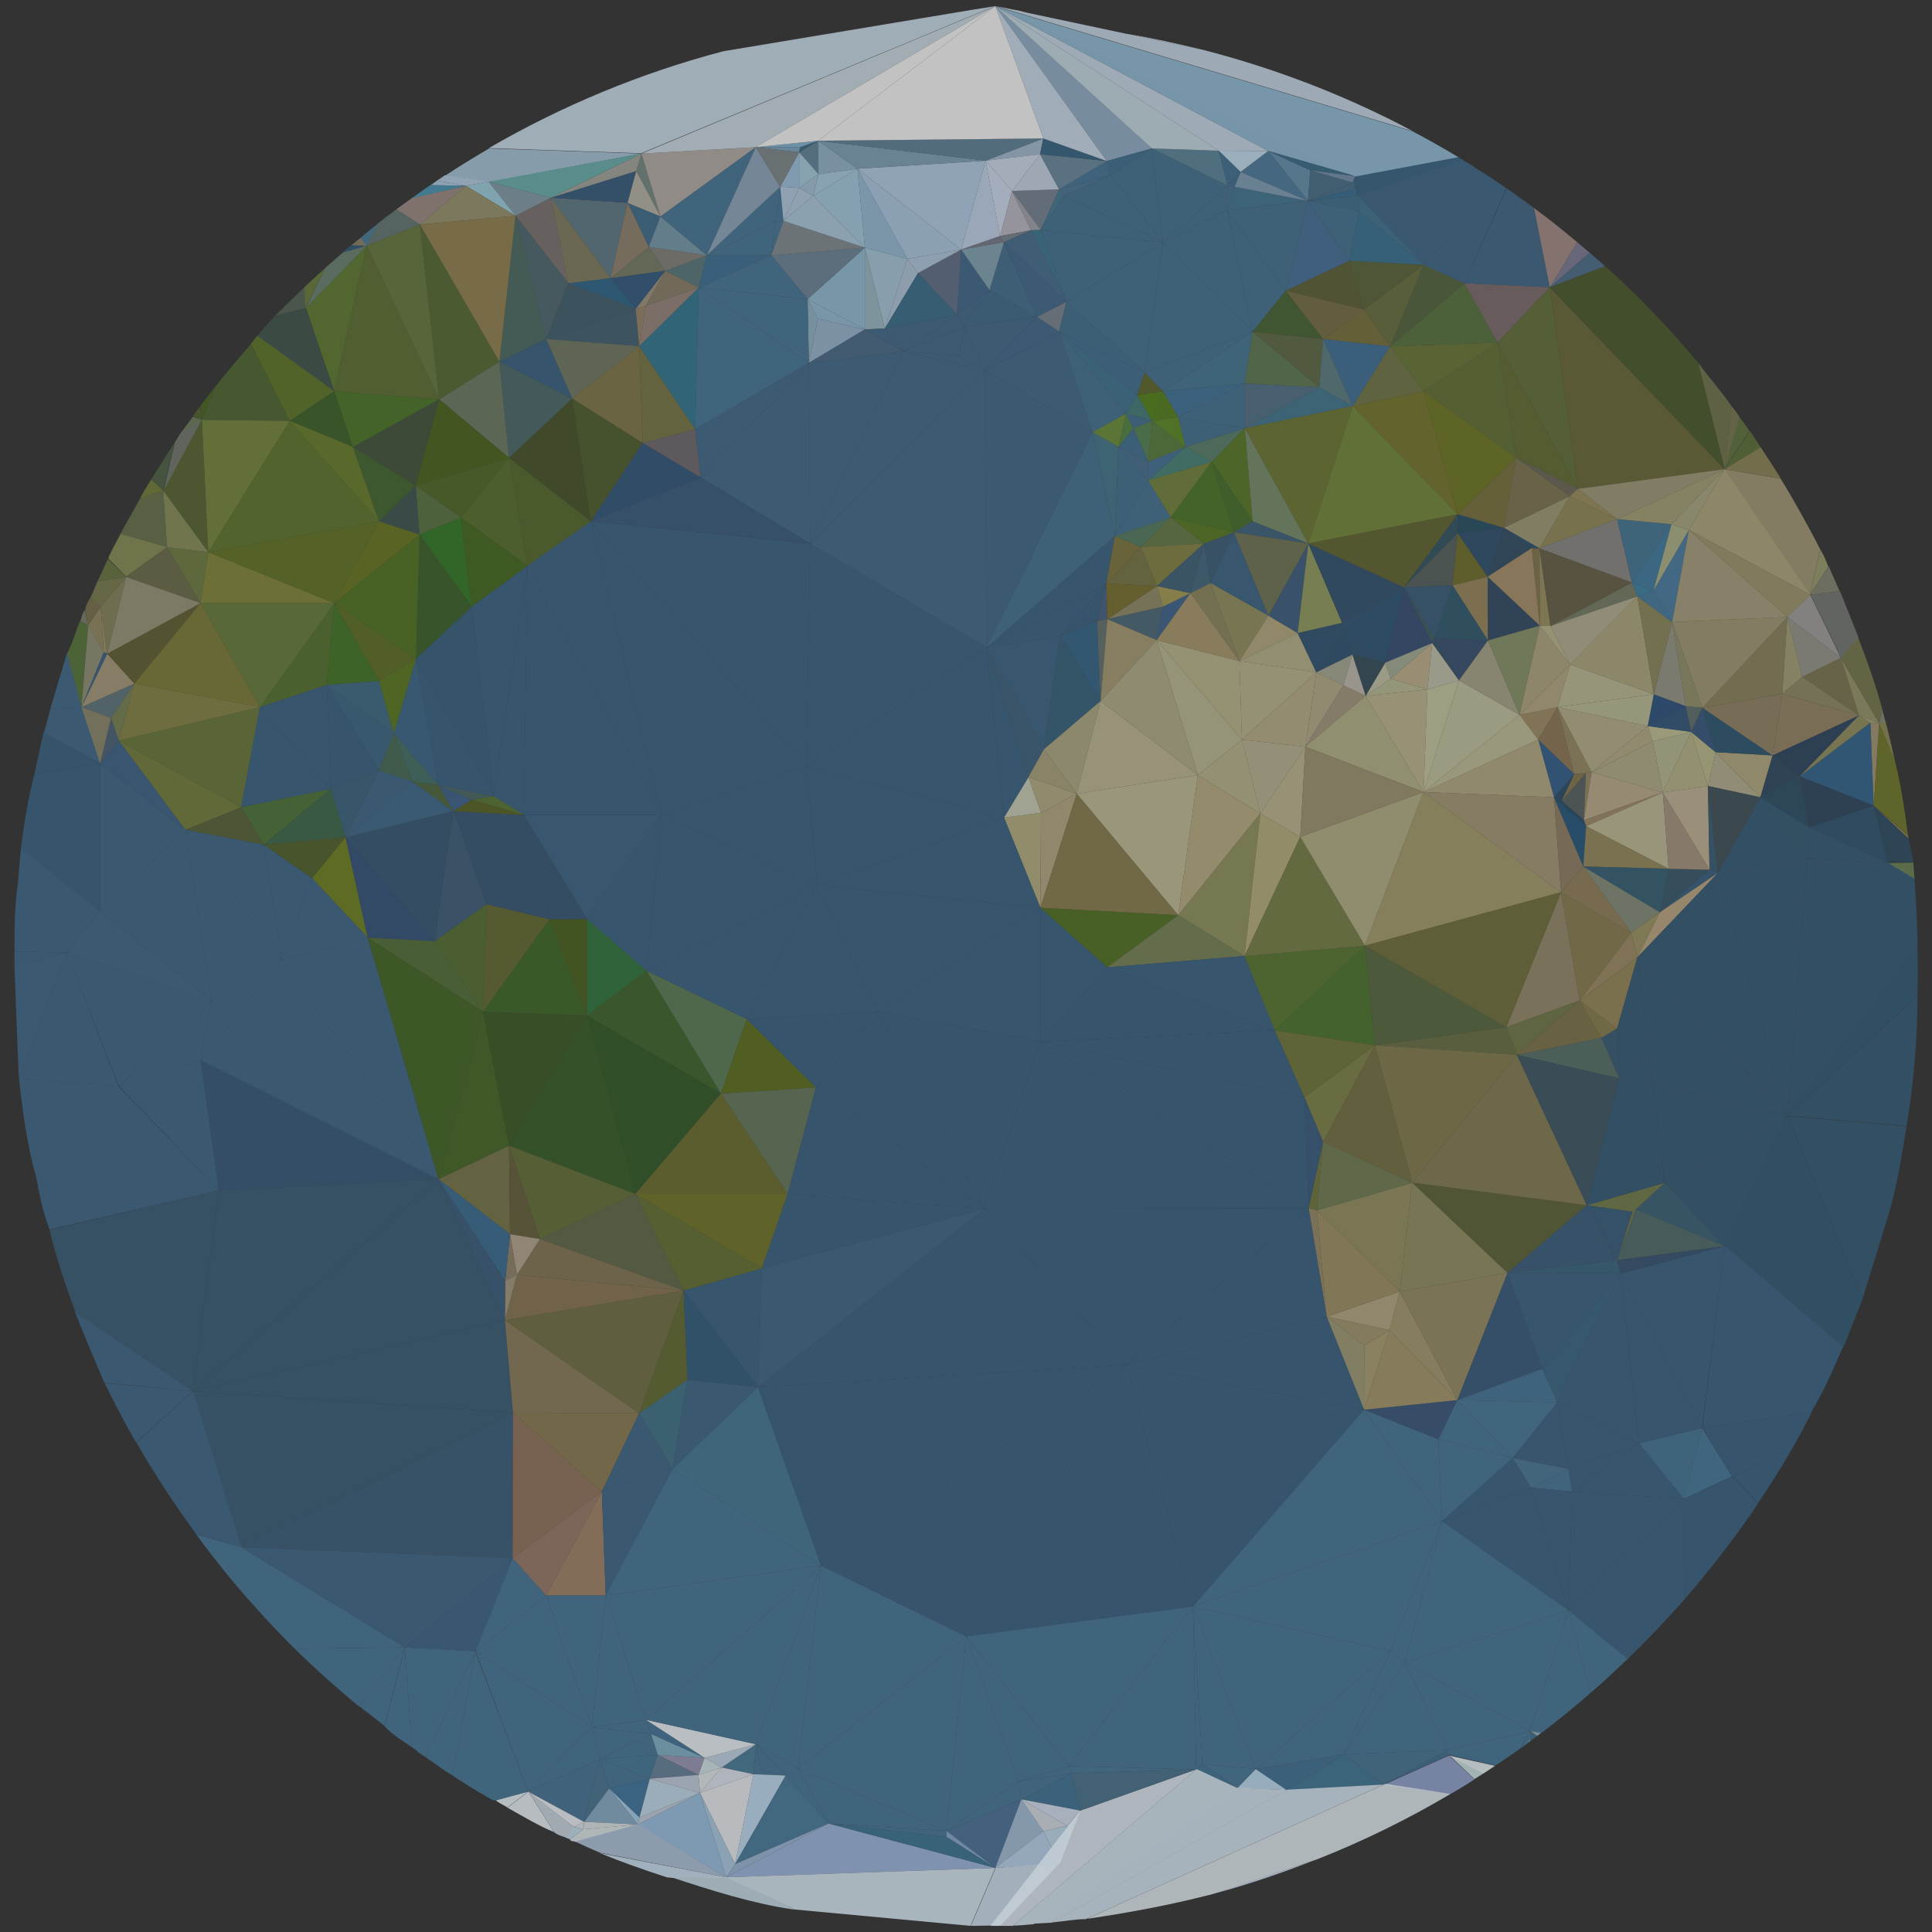 <?xml version="1.0" encoding="utf-8"?>
<!-- Generator: Adobe Illustrator 19.2.1, SVG Export Plug-In . SVG Version: 6.00 Build 0)  -->
<svg version="1.1" id="Layer_2" xmlns="http://www.w3.org/2000/svg" xmlns:xlink="http://www.w3.org/1999/xlink" x="0px" y="0px"
	 viewBox="0 0 600 600" style="enable-background:new 0 0 600 600;" xml:space="preserve">
<rect x="0" y="0" width="600" height="600" fill="#333333" stroke="none"/>
<style type="text/css">
	.st0{opacity:0.82;}
	.st1{opacity:0.855;fill:#406B8D;}
	.st2{opacity:0.855;fill:#386383;}
	.st3{opacity:0.855;fill:#727A6F;}
	.st4{opacity:0.855;fill:#58763A;}
	.st5{opacity:0.855;fill:#457A9C;}
	.st6{opacity:0.855;fill:#60797E;}
	.st7{opacity:0.855;fill:#A0946C;}
	.st8{opacity:0.855;fill:#7C7F6C;}
	.st9{opacity:0.855;fill:#3E698B;}
	.st10{opacity:0.855;fill:#AB9C7B;}
	.st11{opacity:0.855;fill:#89865B;}
	.st12{opacity:0.855;fill:#4E6144;}
	.st13{opacity:0.855;fill:#586730;}
	.st14{opacity:0.855;fill:#385D7A;}
	.st15{opacity:0.855;fill:#4A6578;}
	.st16{opacity:0.855;fill:#366181;}
	.st17{opacity:0.855;fill:#978B63;}
	.st18{opacity:0.855;fill:#7B734F;}
	.st19{opacity:0.855;fill:#939377;}
	.st20{opacity:0.855;fill:#39628D;}
	.st21{opacity:0.855;fill:#7B7D4E;}
	.st22{opacity:0.855;fill:#6A773F;}
	.st23{opacity:0.855;fill:#8D8A6B;}
	.st24{opacity:0.855;fill:#6E6E4A;}
	.st25{opacity:0.855;fill:#68744C;}
	.st26{opacity:0.855;fill:#798351;}
	.st27{opacity:0.855;fill:#8A9259;}
	.st28{opacity:0.855;fill:#546656;}
	.st29{opacity:0.855;fill:#54752E;}
	.st30{opacity:0.855;fill:#747E37;}
	.st31{opacity:0.855;fill:#8A9054;}
	.st32{opacity:0.855;fill:#ACD5EF;}
	.st33{opacity:0.855;fill:#3E6489;}
	.st34{opacity:0.855;fill:#49671F;}
	.st35{opacity:0.855;fill:#3A6585;}
	.st36{opacity:0.855;fill:#4F6429;}
	.st37{opacity:0.855;fill:#626131;}
	.st38{opacity:0.855;fill:#9C997A;}
	.st39{opacity:0.855;fill:#6E7E5A;}
	.st40{opacity:0.855;fill:#74813A;}
	.st41{opacity:0.855;fill:#717F42;}
	.st42{opacity:0.855;fill:#6A7B37;}
	.st43{opacity:0.855;fill:#687F3B;}
	.st44{opacity:0.855;fill:#3A6681;}
	.st45{opacity:0.855;fill:#4F682F;}
	.st46{opacity:0.855;fill:#78893B;}
	.st47{opacity:0.855;fill:#7E7F39;}
	.st48{opacity:0.855;fill:#576436;}
	.st49{opacity:0.855;fill:#868744;}
	.st50{opacity:0.855;fill:#3A688A;}
	.st51{opacity:0.855;fill:#4D7537;}
	.st52{opacity:0.855;fill:#437268;}
	.st53{opacity:0.855;fill:#3E544F;}
	.st54{opacity:0.855;fill:#337C23;}
	.st55{opacity:0.855;fill:#718320;}
	.st56{opacity:0.855;fill:#2E5C7E;}
	.st57{opacity:0.855;fill:#8B8468;}
	.st58{opacity:0.855;fill:#607C2F;}
	.st59{opacity:0.855;fill:#41554C;}
	.st60{opacity:0.855;fill:#607926;}
	.st61{opacity:0.855;fill:#6A7E37;}
	.st62{opacity:0.855;fill:#567033;}
	.st63{opacity:0.855;fill:#848939;}
	.st64{opacity:0.855;fill:#657A75;}
	.st65{opacity:0.855;fill:#4C6D64;}
	.st66{opacity:0.855;fill:#6C8572;}
	.st67{opacity:0.855;fill:#3D6A4B;}
	.st68{opacity:0.855;fill:#516329;}
	.st69{opacity:0.855;fill:#3C6324;}
	.st70{opacity:0.855;fill:#355979;}
	.st71{opacity:0.855;fill:#437723;}
	.st72{opacity:0.855;fill:#396486;}
	.st73{opacity:0.855;fill:#6A8129;}
	.st74{opacity:0.855;fill:#637625;}
	.st75{opacity:0.855;fill:#61782A;}
	.st76{opacity:0.855;fill:#7C7471;}
	.st77{opacity:0.855;fill:#4B7E9B;}
	.st78{opacity:0.855;fill:#3B6A86;}
	.st79{opacity:0.855;fill:#3D6C88;}
	.st80{opacity:0.855;fill:#3D628F;}
	.st81{opacity:0.855;fill:#3B6327;}
	.st82{opacity:0.855;fill:#84A0AD;}
	.st83{opacity:0.855;fill:#476D56;}
	.st84{opacity:0.855;fill:#92866C;}
	.st85{opacity:0.855;fill:#42682D;}
	.st86{opacity:0.855;fill:#5A7542;}
	.st87{opacity:0.855;fill:#50761F;}
	.st88{opacity:0.855;fill:#5E7122;}
	.st89{opacity:0.855;fill:#5C7B1E;}
	.st90{opacity:0.855;fill:#69771F;}
	.st91{opacity:0.855;fill:#B7D3EB;}
	.st92{opacity:0.855;fill:#4B6967;}
	.st93{opacity:0.855;fill:#33557B;}
	.st94{opacity:0.855;fill:#41553A;}
	.st95{opacity:0.855;fill:#355C7B;}
	.st96{opacity:0.855;fill:#426374;}
	.st97{opacity:0.855;fill:#4A7725;}
	.st98{opacity:0.855;fill:#5E7131;}
	.st99{opacity:0.855;fill:#687A3E;}
	.st100{opacity:0.855;fill:#3E6A8D;}
	.st101{opacity:0.855;fill:#4F683E;}
	.st102{opacity:0.855;fill:#4B621E;}
	.st103{opacity:0.855;fill:#A08C85;}
	.st104{opacity:0.855;fill:#B2D0E8;}
	.st105{opacity:0.855;fill:#4A99B8;}
	.st106{opacity:0.855;fill:#386584;}
	.st107{opacity:0.855;fill:#6E7C63;}
	.st108{opacity:0.855;fill:#A49B7E;}
	.st109{opacity:0.855;fill:#557039;}
	.st110{opacity:0.855;fill:#426722;}
	.st111{opacity:0.855;fill:#405F7B;}
	.st112{opacity:0.855;fill:#ECF7FD;}
	.st113{opacity:0.855;fill:#737B64;}
	.st114{opacity:0.855;fill:#576C33;}
	.st115{opacity:0.855;fill:#476724;}
	.st116{opacity:0.855;fill:#375F80;}
	.st117{opacity:0.855;fill:#3E6924;}
	.st118{opacity:0.855;fill:#777648;}
	.st119{opacity:0.855;fill:#386E94;}
	.st120{opacity:0.855;fill:#47799A;}
	.st121{opacity:0.855;fill:#A1D4E5;}
	.st122{opacity:0.855;fill:#9B9670;}
	.st123{opacity:0.855;fill:#4A6419;}
	.st124{opacity:0.855;fill:#506A23;}
	.st125{opacity:0.855;fill:#968452;}
	.st126{opacity:0.855;fill:#3A5F7C;}
	.st127{opacity:0.855;fill:#3D678B;}
	.st128{opacity:0.855;fill:#57712A;}
	.st129{opacity:0.855;fill:#5A7933;}
	.st130{opacity:0.855;fill:#778C85;}
	.st131{opacity:0.855;fill:#797E66;}
	.st132{opacity:0.855;fill:#586520;}
	.st133{opacity:0.855;fill:#446A1D;}
	.st134{opacity:0.855;fill:#3B5A21;}
	.st135{opacity:0.855;fill:#66613B;}
	.st136{opacity:0.855;fill:#BAAA91;}
	.st137{opacity:0.855;fill:#607C89;}
	.st138{opacity:0.855;fill:#437B9C;}
	.st139{opacity:0.855;fill:#4D6A70;}
	.st140{opacity:0.855;fill:#E1ECF2;}
	.st141{opacity:0.855;fill:#F3F7FF;}
	.st142{opacity:0.855;fill:#EFF6FC;}
	.st143{opacity:0.855;fill:#CFDDE6;}
	.st144{opacity:0.855;fill:#646C30;}
	.st145{opacity:0.855;fill:#D8EBF1;}
	.st146{opacity:0.855;fill:#355D7E;}
	.st147{opacity:0.855;fill:#4A696C;}
	.st148{opacity:0.855;fill:#A58669;}
	.st149{opacity:0.855;fill:#CAE4F3;}
	.st150{opacity:0.855;fill:#636D31;}
	.st151{opacity:0.855;fill:#EBEFF0;}
	.st152{opacity:0.855;fill:#5A7B80;}
	.st153{opacity:0.855;fill:#485328;}
	.st154{opacity:0.855;fill:#566B2A;}
	.st155{opacity:0.855;fill:#827E61;}
	.st156{opacity:0.855;fill:#497695;}
	.st157{opacity:0.855;fill:#94765E;}
	.st158{opacity:0.855;fill:#9B7C6A;}
	.st159{opacity:0.855;fill:#40748A;}
	.st160{opacity:0.855;fill:#30773F;}
	.st161{opacity:0.855;fill:#3D76A3;}
	.st162{opacity:0.855;fill:#2D678D;}
	.st163{opacity:0.855;fill:#416170;}
	.st164{opacity:0.855;fill:#89B1CA;}
	.st165{opacity:0.855;fill:#365F27;}
	.st166{opacity:0.855;fill:#E4ECEE;}
	.st167{opacity:0.855;fill:#A9C9DE;}
	.st168{opacity:0.855;fill:#657036;}
	.st169{opacity:0.855;fill:#F3F4F8;}
	.st170{opacity:0.855;fill:#827A49;}
	.st171{opacity:0.855;fill:#E4EEF0;}
	.st172{opacity:0.855;fill:#337A94;}
	.st173{opacity:0.855;fill:#497E9D;}
	.st174{opacity:0.855;fill:#8C7F5C;}
	.st175{opacity:0.855;fill:#8F7D55;}
	.st176{opacity:0.855;fill:#9A887C;}
	.st177{opacity:0.855;fill:#A7A8A0;}
	.st178{opacity:0.855;fill:#9F9CBB;}
	.st179{opacity:0.855;fill:#737246;}
	.st180{opacity:0.855;fill:#E6ECF8;}
	.st181{opacity:0.855;fill:#6BB3B1;}
	.st182{opacity:0.855;fill:#4F602C;}
	.st183{opacity:0.855;fill:#6787A0;}
	.st184{opacity:0.855;fill:#988769;}
	.st185{opacity:0.855;fill:#8A7854;}
	.st186{opacity:0.855;fill:#82B6CE;}
	.st187{opacity:0.855;fill:#7A7744;}
	.st188{opacity:0.855;fill:#A3977D;}
	.st189{opacity:0.855;fill:#3E6F90;}
	.st190{opacity:0.855;fill:#93846F;}
	.st191{opacity:0.855;fill:#8C816B;}
	.st192{opacity:0.855;fill:#325C82;}
	.st193{opacity:0.855;fill:#BBB8A9;}
	.st194{opacity:0.855;fill:#3B6688;}
	.st195{opacity:0.855;fill:#44789F;}
	.st196{opacity:0.855;fill:#44799B;}
	.st197{opacity:0.855;fill:#636A48;}
	.st198{opacity:0.855;fill:#847754;}
	.st199{opacity:0.855;fill:#86837C;}
	.st200{opacity:0.855;fill:#789DAF;}
	.st201{opacity:0.855;fill:#6F6A6E;}
	.st202{opacity:0.855;fill:#32587C;}
	.st203{opacity:0.855;fill:#94C1D8;}
	.st204{opacity:0.855;fill:#AFD1EA;}
	.st205{opacity:0.855;fill:#C3E3FA;}
	.st206{opacity:0.855;fill:#C7D3E3;}
	.st207{opacity:0.855;fill:#C8E1F3;}
	.st208{opacity:0.855;fill:#C8D5E5;}
	.st209{opacity:0.855;fill:#416C8E;}
	.st210{opacity:0.855;fill:#A8D0E7;}
	.st211{opacity:0.855;fill:#2F5C25;}
	.st212{opacity:0.855;fill:#3D662C;}
	.st213{opacity:0.855;fill:#C5DCEC;}
	.st214{opacity:0.855;fill:#5C8058;}
	.st215{opacity:0.855;fill:#9EC6E9;}
	.st216{opacity:0.855;fill:#B3C9E1;}
	.st217{opacity:0.855;fill:#437596;}
	.st218{opacity:0.855;fill:#D0E5F8;}
	.st219{opacity:0.855;fill:#B8B1A9;}
	.st220{opacity:0.855;fill:#677A5D;}
	.st221{opacity:0.855;fill:#558553;}
	.st222{opacity:0.855;fill:#94B7CA;}
	.st223{opacity:0.855;fill:#A1C8E5;}
	.st224{opacity:0.855;fill:#6E879B;}
	.st225{opacity:0.855;fill:#F2FAFF;}
	.st226{opacity:0.855;fill:#497EA0;}
	.st227{opacity:0.855;fill:#B5CADF;}
	.st228{opacity:0.855;fill:#325E81;}
	.st229{opacity:0.855;fill:#ADD1E7;}
	.st230{opacity:0.855;fill:#667230;}
	.st231{opacity:0.855;fill:#7DA8C8;}
	.st232{opacity:0.855;fill:#97BEDB;}
	.st233{opacity:0.855;fill:#5E701A;}
	.st234{opacity:0.855;fill:#3E7299;}
	.st235{opacity:0.855;fill:#92ABC1;}
	.st236{opacity:0.855;fill:#6488A0;}
	.st237{opacity:0.855;fill:#B9D1E9;}
	.st238{opacity:0.855;fill:#6D6F2E;}
	.st239{opacity:0.855;fill:#737826;}
	.st240{opacity:0.855;fill:#A8C8DF;}
	.st241{opacity:0.855;fill:#B7D1E8;}
	.st242{opacity:0.855;fill:#97B9D2;}
	.st243{opacity:0.855;fill:#9EBBDD;}
	.st244{opacity:0.855;fill:#7F8A8E;}
	.st245{opacity:0.855;fill:#ABD1E4;}
	.st246{opacity:0.855;fill:#9CBAD4;}
	.st247{opacity:0.855;fill:#365D7E;}
	.st248{opacity:0.855;fill:#396D85;}
	.st249{opacity:0.855;fill:#88B9D9;}
	.st250{opacity:0.855;fill:#457697;}
	.st251{opacity:0.855;fill:#426A81;}
	.st252{opacity:0.855;fill:#BBD3EB;}
	.st253{opacity:0.855;fill:#D2E5F5;}
	.st254{opacity:0.855;fill:#BAB281;}
	.st255{opacity:0.855;fill:#447B9A;}
	.st256{opacity:0.855;fill:#4A759D;}
	.st257{opacity:0.855;fill:#848F95;}
	.st258{opacity:0.855;fill:#B0D0E5;}
	.st259{opacity:0.855;fill:#396484;}
	.st260{opacity:0.855;fill:#9DBDC9;}
	.st261{opacity:0.855;fill:#ABCBE2;}
	.st262{opacity:0.855;fill:#4A6D8B;}
	.st263{opacity:0.855;fill:#61728C;}
	.st264{opacity:0.855;fill:#98C1DB;}
	.st265{opacity:0.855;fill:#B4CEE7;}
	.st266{opacity:0.855;fill:#B8D1ED;}
	.st267{opacity:0.855;fill:#3A6F8E;}
	.st268{opacity:0.855;fill:#437192;}
	.st269{opacity:0.855;fill:#B1CFE9;}
	.st270{opacity:0.855;fill:#81A5BD;}
	.st271{opacity:0.855;fill:#C8C7AB;}
	.st272{opacity:0.855;fill:#B9AB84;}
	.st273{opacity:0.855;fill:#406A8E;}
	.st274{opacity:0.855;fill:#778699;}
	.st275{opacity:0.855;fill:#CFD3BB;}
	.st276{opacity:0.855;fill:#8AADD5;}
	.st277{opacity:0.855;fill:#A0BBE4;}
	.st278{opacity:0.855;fill:#3B7696;}
	.st279{opacity:0.855;fill:#CBDAED;}
	.st280{opacity:0.855;fill:#C5D9F1;}
	.st281{opacity:0.855;fill:#85A6B9;}
	.st282{opacity:0.855;fill:#7A7D8C;}
	.st283{opacity:0.855;fill:#34668B;}
	.st284{opacity:0.855;fill:#A7C0D6;}
	.st285{opacity:0.855;fill:#D4DFF3;}
	.st286{opacity:0.855;fill:#D5E2F5;}
	.st287{opacity:0.855;fill:#496384;}
	.st288{opacity:0.855;fill:#BEBCC9;}
	.st289{opacity:0.855;fill:#7A8490;}
	.st290{opacity:0.855;fill:#406D8E;}
	.st291{opacity:0.855;fill:#3B6686;}
	.st292{opacity:0.855;fill:#3D6481;}
	.st293{opacity:0.855;fill:#A4A7AE;}
	.st294{opacity:0.855;fill:#467B9D;}
	.st295{opacity:0.855;fill:#61859D;}
	.st296{opacity:0.855;fill:#35627F;}
	.st297{opacity:0.855;fill:#A8C3DE;}
	.st298{opacity:0.855;fill:#5B8B25;}
	.st299{opacity:0.855;fill:#95B3CB;}
	.st300{opacity:0.855;fill:#667570;}
	.st301{opacity:0.855;fill:#447B97;}
	.st302{opacity:0.855;fill:#BFD8F4;}
	.st303{opacity:0.855;fill:#3F6592;}
	.st304{opacity:0.855;fill:#B1AD88;}
	.st305{opacity:0.855;fill:#396387;}
	.st306{opacity:0.855;fill:#7B8795;}
	.st307{opacity:0.855;fill:#416B8F;}
	.st308{opacity:0.855;fill:#3C7894;}
	.st309{opacity:0.855;fill:#CEE8F6;}
	.st310{opacity:0.855;fill:#48799A;}
	.st311{opacity:0.855;fill:#46789D;}
	.st312{opacity:0.855;fill:#476F93;}
	.st313{opacity:0.855;fill:#C4DFF2;}
	.st314{opacity:0.855;fill:#DAE3EA;}
	.st315{opacity:0.855;fill:#417394;}
	.st316{opacity:0.855;fill:#43778D;}
	.st317{opacity:0.855;fill:#B9B085;}
	.st318{opacity:0.855;fill:#AEA57E;}
	.st319{opacity:0.855;fill:#8D8A5F;}
	.st320{opacity:0.855;fill:#407698;}
	.st321{opacity:0.855;fill:#DAE5F8;}
	.st322{opacity:0.855;fill:#3F6B8E;}
	.st323{opacity:0.855;fill:#497799;}
	.st324{opacity:0.855;fill:#3A6286;}
	.st325{opacity:0.855;fill:#6B8BA4;}
	.st326{opacity:0.855;fill:#356788;}
	.st327{opacity:0.855;fill:#D3E8ED;}
	.st328{opacity:0.855;fill:#928E68;}
	.st329{opacity:0.855;fill:#CFE0F1;}
	.st330{opacity:0.855;fill:#417293;}
	.st331{opacity:0.855;fill:#528644;}
	.st332{opacity:0.855;fill:#3E7393;}
	.st333{opacity:0.855;fill:#DAECF6;}
	.st334{opacity:0.855;fill:#AA9E54;}
	.st335{opacity:0.855;fill:#407594;}
	.st336{opacity:0.855;fill:#6D9137;}
	.st337{opacity:0.855;fill:#807740;}
	.st338{opacity:0.855;fill:#427D7B;}
	.st339{opacity:0.855;fill:#427393;}
	.st340{opacity:0.855;fill:#797747;}
	.st341{opacity:0.855;fill:#B9AF8C;}
	.st342{opacity:0.855;fill:#4A6A77;}
	.st343{opacity:0.855;fill:#CBE1EC;}
	.st344{opacity:0.855;fill:#427495;}
	.st345{opacity:0.855;fill:#407293;}
	.st346{opacity:0.855;fill:#477292;}
	.st347{opacity:0.855;fill:#557D62;}
	.st348{opacity:0.855;fill:#BEBB90;}
	.st349{opacity:0.855;fill:#AC9D74;}
	.st350{opacity:0.855;fill:#E3EDF7;}
	.st351{opacity:0.855;fill:#548518;}
	.st352{opacity:0.855;fill:#7B702E;}
	.st353{opacity:0.855;fill:#5F6829;}
	.st354{opacity:0.855;fill:#C6C19B;}
	.st355{opacity:0.855;fill:#497592;}
	.st356{opacity:0.855;fill:#517221;}
	.st357{opacity:0.855;fill:#587F3C;}
	.st358{opacity:0.855;fill:#8B7F4F;}
	.st359{opacity:0.855;fill:#55821B;}
	.st360{opacity:0.855;fill:#447498;}
	.st361{opacity:0.855;fill:#447794;}
	.st362{opacity:0.855;fill:#CEE1EF;}
	.st363{opacity:0.855;fill:#D0E1E9;}
	.st364{opacity:0.855;fill:#FFFFFF;}
	.st365{opacity:0.855;fill:#C0BC96;}
	.st366{opacity:0.855;fill:#5C89A0;}
	.st367{opacity:0.855;fill:#AD9C6E;}
	.st368{opacity:0.855;fill:#C3BB96;}
	.st369{opacity:0.855;fill:#667D45;}
	.st370{opacity:0.855;fill:#B6B18B;}
	.st371{opacity:0.855;fill:#868543;}
	.st372{opacity:0.855;fill:#3D617B;}
	.st373{opacity:0.855;fill:#417696;}
	.st374{opacity:0.855;fill:#3C5E7A;}
	.st375{opacity:0.855;fill:#CADEE9;}
	.st376{opacity:0.855;fill:#478578;}
	.st377{opacity:0.855;fill:#75873B;}
	.st378{opacity:0.855;fill:#57816B;}
	.st379{opacity:0.855;fill:#A39F7A;}
	.st380{opacity:0.855;fill:#798756;}
	.st381{opacity:0.855;fill:#597C20;}
	.st382{opacity:0.855;fill:#4A7724;}
	.st383{opacity:0.855;fill:#427799;}
	.st384{opacity:0.855;fill:#AEA272;}
	.st385{opacity:0.855;fill:#DAEBF5;}
	.st386{opacity:0.855;fill:#91965E;}
	.st387{opacity:0.855;fill:#BDB086;}
	.st388{opacity:0.855;fill:#427394;}
	.st389{opacity:0.855;fill:#417396;}
	.st390{opacity:0.855;fill:#BEE2F8;}
	.st391{opacity:0.855;fill:#41759C;}
	.st392{opacity:0.855;fill:#597B25;}
	.st393{opacity:0.855;fill:#466F29;}
	.st394{opacity:0.855;fill:#2E5574;}
	.st395{opacity:0.855;fill:#6693B2;}
	.st396{opacity:0.855;fill:#C8E3F6;}
	.st397{opacity:0.855;fill:#CBDEEE;}
	.st398{opacity:0.855;fill:#427796;}
	.st399{opacity:0.855;fill:#BDB890;}
	.st400{opacity:0.855;fill:#969360;}
	.st401{opacity:0.855;fill:#3F7090;}
	.st402{opacity:0.855;fill:#344E5C;}
	.st403{opacity:0.855;fill:#D7EAF8;}
	.st404{opacity:0.855;fill:#C2BB91;}
	.st405{opacity:0.855;fill:#A79C7E;}
	.st406{opacity:0.855;fill:#818548;}
	.st407{opacity:0.855;fill:#4E80A1;}
	.st408{opacity:0.855;fill:#BAAD81;}
	.st409{opacity:0.855;fill:#998B68;}
	.st410{opacity:0.855;fill:#BCB281;}
	.st411{opacity:0.855;fill:#3D5F82;}
	.st412{opacity:0.855;fill:#BDB994;}
	.st413{opacity:0.855;fill:#7FA1BA;}
	.st414{opacity:0.855;fill:#7A906C;}
	.st415{opacity:0.855;fill:#2F5675;}
	.st416{opacity:0.855;fill:#40657F;}
	.st417{opacity:0.855;fill:#727655;}
	.st418{opacity:0.855;fill:#364F77;}
	.st419{opacity:0.855;fill:#BAB58D;}
	.st420{opacity:0.855;fill:#ABAD96;}
	.st421{opacity:0.855;fill:#70783D;}
	.st422{opacity:0.855;fill:#BFBA92;}
	.st423{opacity:0.855;fill:#BCB38A;}
	.st424{opacity:0.855;fill:#5F7B52;}
	.st425{opacity:0.855;fill:#4C762A;}
	.st426{opacity:0.855;fill:#527289;}
	.st427{opacity:0.855;fill:#49718B;}
	.st428{opacity:0.855;fill:#466432;}
	.st429{opacity:0.855;fill:#5F6944;}
	.st430{opacity:0.855;fill:#375D81;}
	.st431{opacity:0.855;fill:#71773B;}
	.st432{opacity:0.855;fill:#959E5F;}
	.st433{opacity:0.855;fill:#3C5D64;}
	.st434{opacity:0.855;fill:#3E718E;}
	.st435{opacity:0.855;fill:#5C7F85;}
	.st436{opacity:0.855;fill:#767243;}
	.st437{opacity:0.855;fill:#417398;}
	.st438{opacity:0.855;fill:#54663C;}
	.st439{opacity:0.855;fill:#47729C;}
	.st440{opacity:0.855;fill:#5D6335;}
	.st441{opacity:0.855;fill:#94A6D4;}
	.st442{opacity:0.855;fill:#766F43;}
	.st443{opacity:0.855;fill:#B8AC84;}
	.st444{opacity:0.855;fill:#427A91;}
	.st445{opacity:0.855;fill:#6E7B33;}
	.st446{opacity:0.855;fill:#94C0DB;}
	.st447{opacity:0.855;fill:#396E8D;}
	.st448{opacity:0.855;fill:#7294AD;}
	.st449{opacity:0.855;fill:#3E6989;}
	.st450{opacity:0.855;fill:#446F8F;}
	.st451{opacity:0.855;fill:#3D6A89;}
	.st452{opacity:0.855;fill:#396F95;}
	.st453{opacity:0.855;fill:#3F7798;}
	.st454{opacity:0.855;fill:#3A6587;}
	.st455{opacity:0.855;fill:#59663A;}
	.st456{opacity:0.855;fill:#C6BEB3;}
	.st457{opacity:0.855;fill:#597A31;}
	.st458{opacity:0.855;fill:#7A8246;}
	.st459{opacity:0.855;fill:#37577D;}
	.st460{opacity:0.855;fill:#A29467;}
	.st461{opacity:0.855;fill:#A99B6E;}
	.st462{opacity:0.855;fill:#A7986F;}
	.st463{opacity:0.855;fill:#77723B;}
	.st464{opacity:0.855;fill:#999363;}
	.st465{opacity:0.855;fill:#3F7398;}
	.st466{opacity:0.855;fill:#2F5665;}
	.st467{opacity:0.855;fill:#747F55;}
	.st468{opacity:0.855;fill:#697243;}
	.st469{opacity:0.855;fill:#A28F65;}
	.st470{opacity:0.855;fill:#305373;}
	.st471{opacity:0.855;fill:#AA9B70;}
	.st472{opacity:0.855;fill:#305776;}
	.st473{opacity:0.855;fill:#2A5778;}
	.st474{opacity:0.855;fill:#397494;}
	.st475{opacity:0.855;fill:#6A713E;}
	.st476{opacity:0.855;fill:#56615D;}
	.st477{opacity:0.855;fill:#D8EFFF;}
	.st478{opacity:0.855;fill:#727946;}
	.st479{opacity:0.855;fill:#427094;}
	.st480{opacity:0.855;fill:#B7B288;}
	.st481{opacity:0.855;fill:#B9B88C;}
	.st482{opacity:0.855;fill:#A19773;}
	.st483{opacity:0.855;fill:#BFBF99;}
	.st484{opacity:0.855;fill:#A8B099;}
	.st485{opacity:0.855;fill:#C4B490;}
	.st486{opacity:0.855;fill:#385F7C;}
	.st487{opacity:0.855;fill:#9A895D;}
	.st488{opacity:0.855;fill:#2F5C71;}
	.st489{opacity:0.855;fill:#385273;}
	.st490{opacity:0.855;fill:#CFE2F3;}
	.st491{opacity:0.855;fill:#467899;}
	.st492{opacity:0.855;fill:#988B6B;}
	.st493{opacity:0.855;fill:#77772D;}
	.st494{opacity:0.855;fill:#748A37;}
	.st495{opacity:0.855;fill:#E3EEF4;}
	.st496{opacity:0.855;fill:#2B4E6C;}
	.st497{opacity:0.855;fill:#61662E;}
	.st498{opacity:0.855;fill:#C7C7AF;}
	.st499{opacity:0.855;fill:#33536A;}
	.st500{opacity:0.855;fill:#386688;}
	.st501{opacity:0.855;fill:#CBCDA6;}
	.st502{opacity:0.855;fill:#31608E;}
	.st503{opacity:0.855;fill:#95C1DC;}
	.st504{opacity:0.855;fill:#70712B;}
	.st505{opacity:0.855;fill:#57743E;}
	.st506{opacity:0.855;fill:#697A36;}
	.st507{opacity:0.855;fill:#2E5171;}
	.st508{opacity:0.855;fill:#657335;}
	.st509{opacity:0.855;fill:#255267;}
	.st510{opacity:0.855;fill:#917A58;}
	.st511{opacity:0.855;fill:#57693F;}
	.st512{opacity:0.855;fill:#707A21;}
	.st513{opacity:0.855;fill:#7F6D6D;}
	.st514{opacity:0.855;fill:#857F4F;}
	.st515{opacity:0.855;fill:#C5C39C;}
	.st516{opacity:0.855;fill:#949262;}
	.st517{opacity:0.855;fill:#988F64;}
	.st518{opacity:0.855;fill:#4279A0;}
	.st519{opacity:0.855;fill:#ECF7F9;}
	.st520{opacity:0.855;fill:#447A9C;}
	.st521{opacity:0.855;fill:#747B48;}
	.st522{opacity:0.855;fill:#7B743E;}
	.st523{opacity:0.855;fill:#BCBC96;}
	.st524{opacity:0.855;fill:#A19D77;}
	.st525{opacity:0.855;fill:#295381;}
	.st526{opacity:0.855;fill:#C8C8A2;}
	.st527{opacity:0.855;fill:#ABA889;}
	.st528{opacity:0.855;fill:#9E9260;}
	.st529{opacity:0.855;fill:#304B66;}
	.st530{opacity:0.855;fill:#234D71;}
	.st531{opacity:0.855;fill:#727F4A;}
	.st532{opacity:0.855;fill:#85764F;}
	.st533{opacity:0.855;fill:#2F4F66;}
	.st534{opacity:0.855;fill:#AC936A;}
	.st535{opacity:0.855;fill:#285373;}
	.st536{opacity:0.855;fill:#3C6487;}
	.st537{opacity:0.855;fill:#BAAE88;}
	.st538{opacity:0.855;fill:#355C7D;}
	.st539{opacity:0.855;fill:#899668;}
	.st540{opacity:0.855;fill:#7E7951;}
	.st541{opacity:0.855;fill:#807D98;}
	.st542{opacity:0.855;fill:#406889;}
	.st543{opacity:0.855;fill:#487A9D;}
	.st544{opacity:0.855;fill:#7D8051;}
	.st545{opacity:0.855;fill:#AAA06D;}
	.st546{opacity:0.855;fill:#70733C;}
	.st547{opacity:0.855;fill:#A99C79;}
	.st548{opacity:0.855;fill:#497B9C;}
	.st549{opacity:0.855;fill:#9A9889;}
	.st550{opacity:0.855;fill:#B5A983;}
	.st551{opacity:0.855;fill:#97B6CB;}
	.st552{opacity:0.855;fill:#938266;}
	.st553{opacity:0.855;fill:#6E6858;}
	.st554{opacity:0.855;fill:#576363;}
	.st555{opacity:0.855;fill:#646E32;}
	.st556{opacity:0.855;fill:#63703A;}
	.st557{opacity:0.855;fill:#255980;}
	.st558{opacity:0.855;fill:#B2A582;}
	.st559{opacity:0.855;fill:#9A8E66;}
	.st560{opacity:0.855;fill:#867A4A;}
	.st561{opacity:0.855;fill:#A78E89;}
	.st562{opacity:0.855;fill:#365B78;}
	.st563{opacity:0.855;fill:#396685;}
	.st564{opacity:0.855;fill:#777F66;}
	.st565{opacity:0.855;fill:#A0905D;}
	.st566{opacity:0.855;fill:#28516B;}
	.st567{opacity:0.855;fill:#948D59;}
	.st568{opacity:0.855;fill:#717A4F;}
	.st569{opacity:0.855;fill:#5D6536;}
	.st570{opacity:0.855;fill:#848053;}
	.st571{opacity:0.855;fill:#9A8B6A;}
	.st572{opacity:0.855;fill:#817649;}
	.st573{opacity:0.855;fill:#577168;}
	.st574{opacity:0.855;fill:#335C78;}
	.st575{opacity:0.855;fill:#3D5765;}
	.st576{opacity:0.855;fill:#C0C199;}
	.st577{opacity:0.855;fill:#376185;}
	.st578{opacity:0.855;fill:#385F80;}
	.st579{opacity:0.855;fill:#3A6786;}
	.st580{opacity:0.855;fill:#B8AF88;}
	.st581{opacity:0.855;fill:#89824E;}
	.st582{opacity:0.855;fill:#A09965;}
	.st583{opacity:0.855;fill:#C1BD97;}
	.st584{opacity:0.855;fill:#8C7F52;}
	.st585{opacity:0.855;fill:#94825C;}
	.st586{opacity:0.855;fill:#B8B395;}
	.st587{opacity:0.855;fill:#73754D;}
	.st588{opacity:0.855;fill:#A18E63;}
	.st589{opacity:0.855;fill:#676147;}
	.st590{opacity:0.855;fill:#8B8A86;}
	.st591{opacity:0.855;fill:#365F7D;}
	.st592{opacity:0.855;fill:#B5B18B;}
	.st593{opacity:0.855;fill:#C2AF8E;}
	.st594{opacity:0.855;fill:#BEAA85;}
	.st595{opacity:0.855;fill:#BBB38E;}
	.st596{opacity:0.855;fill:#A58E6C;}
	.st597{opacity:0.855;fill:#988A59;}
	.st598{opacity:0.855;fill:#CADDED;}
	.st599{opacity:0.855;fill:#D1E2F4;}
	.st600{opacity:0.855;fill:#3D83A7;}
	.st601{opacity:0.855;fill:#87907B;}
	.st602{opacity:0.855;fill:#B3AC7E;}
	.st603{opacity:0.855;fill:#C3BF9A;}
	.st604{opacity:0.855;fill:#8D845D;}
	.st605{opacity:0.855;fill:#978B5B;}
	.st606{opacity:0.855;fill:#A49C78;}
	.st607{opacity:0.855;fill:#4D6F8A;}
	.st608{opacity:0.855;fill:#346176;}
	.st609{opacity:0.855;fill:#294F66;}
	.st610{opacity:0.855;fill:#8E8A5B;}
	.st611{opacity:0.855;fill:#457897;}
	.st612{opacity:0.855;fill:#3F7DA6;}
	.st613{opacity:0.855;fill:#467DA3;}
	.st614{opacity:0.855;fill:#386278;}
	.st615{opacity:0.855;fill:#4B7FA6;}
	.st616{opacity:0.855;fill:#B0B68A;}
	.st617{opacity:0.855;fill:#4F6D6B;}
	.st618{opacity:0.855;fill:#C5C798;}
	.st619{opacity:0.855;fill:#30587C;}
	.st620{opacity:0.855;fill:#43789A;}
	.st621{opacity:0.855;fill:#96946E;}
	.st622{opacity:0.855;fill:#60706D;}
	.st623{opacity:0.855;fill:#395A6D;}
	.st624{opacity:0.855;fill:#C5B898;}
	.st625{opacity:0.855;fill:#ADAB84;}
	.st626{opacity:0.855;fill:#BBB78A;}
	.st627{opacity:0.855;fill:#BFBE90;}
	.st628{opacity:0.855;fill:#36597F;}
	.st629{opacity:0.855;fill:#A99781;}
	.st630{opacity:0.855;fill:#395E79;}
	.st631{opacity:0.855;fill:#345574;}
	.st632{opacity:0.855;fill:#696937;}
	.st633{opacity:0.855;fill:#4A5A29;}
	.st634{opacity:0.855;fill:#A19D7A;}
	.st635{opacity:0.855;fill:#A7A477;}
	.st636{opacity:0.855;fill:#CCDFED;}
	.st637{opacity:0.855;fill:#467CA0;}
	.st638{opacity:0.855;fill:#7D7953;}
	.st639{opacity:0.855;fill:#A9A37F;}
	.st640{opacity:0.855;fill:#B9B391;}
	.st641{opacity:0.855;fill:#3F535C;}
	.st642{opacity:0.855;fill:#B6AD82;}
	.st643{opacity:0.855;fill:#2E4A62;}
	.st644{opacity:0.855;fill:#2C5873;}
	.st645{opacity:0.855;fill:#948566;}
	.st646{opacity:0.855;fill:#A4A3A1;}
	.st647{opacity:0.855;fill:#AFAB7E;}
	.st648{opacity:0.855;fill:#98988E;}
	.st649{opacity:0.855;fill:#757A74;}
	.st650{opacity:0.855;fill:#989769;}
	.st651{opacity:0.855;fill:#305E78;}
	.st652{opacity:0.855;fill:#7A7851;}
	.st653{opacity:0.855;fill:#2C506A;}
	.st654{opacity:0.855;fill:#A8A379;}
	.st655{opacity:0.855;fill:#B4A97E;}
	.st656{opacity:0.855;fill:#A2996E;}
	.st657{opacity:0.855;fill:#617540;}
	.st658{opacity:0.855;fill:#A69B6D;}
	.st659{opacity:0.855;fill:#A59B78;}
	.st660{opacity:0.855;fill:#9D9F6E;}
	.st661{opacity:0.855;fill:#878674;}
	.st662{opacity:0.855;fill:#2F668F;}
	.st663{opacity:0.855;fill:#2C4860;}
	.st664{opacity:0.855;fill:#978765;}
	.st665{opacity:0.855;fill:#2B4661;}
	.st666{opacity:0.855;fill:#918C66;}
	.st667{opacity:0.855;fill:#2F5673;}
	.st668{opacity:0.855;fill:#5C7136;}
	.st669{opacity:0.855;fill:#A79976;}
	.st670{opacity:0.855;fill:#949060;}
	.st671{opacity:0.855;fill:#325B79;}
	.st672{opacity:0.855;fill:#8E8856;}
	.st673{opacity:0.855;fill:#325B77;}
	.st674{opacity:0.855;fill:#777A4B;}
	.st675{opacity:0.855;fill:#6D8551;}
	.st676{opacity:0.855;fill:#908244;}
	.st677{opacity:0.855;fill:#2A4D63;}
	.st678{opacity:0.855;fill:#2D465C;}
	.st679{opacity:0.855;fill:#727A27;}
	.st680{opacity:0.855;fill:#898A78;}
	.st681{opacity:0.855;fill:#8F8C55;}
</style>
<g>
	<g class="st0">
		<polygon class="st1" points="31.1,283.1 20.7,295.8 65.7,310.8 		"/>
		<path class="st1" d="M20.7,295.8L5.9,335c-0.1-0.1-1.4-34.2-1.4-34.8v-0.1L20.7,295.8z"/>
		<path class="st2" d="M31.1,237.1l0,46L6.5,263.3v0c1-7.7,2.2-15.4,4.2-22.9L31.1,237.1z"/>
		<path class="st3" d="M62.7,130.4l-11.9,22.1l3.4-14.8l0.1-0.3c0,0,0,0,0,0c0.7-1.1,1.3-2.2,2.1-3.4c0,0,0,0,0,0L62.7,130.4z"/>
		<path class="st4" d="M27.4,194.2l-2.1,25.4l-4.5-16.6c1.8-3.3,2.6-6.6,3.9-9.9c0,0,0.1,0,0.1,0L27.4,194.2z"/>
		<path class="st5" d="M127.9,542.6c-2.9-2-5.7-3.6-8.5-6.5c0,0,0,0,0,0l6.2-23.8l0,0l0-0.2l0,0l0.1-0.3L127.9,542.6z"/>
		<polygon class="st6" points="25.3,219.6 34.5,223 41.7,212.3 		"/>
		<polygon class="st7" points="31.3,188.4 32.2,202.6 33.3,203 		"/>
		<path class="st8" d="M27.4,194.2l-2.6-1.2c0,0,0,0,0,0h0c0,0,0.1,0,0.1,0c0,0,0,0,0,0l0,0c0.5-1.2,0.5-2.3,1.4-3.5L27.4,194.2z"/>
		<polygon class="st9" points="81.9,262.3 57.6,257.7 87.6,298.1 		"/>
		<polygon class="st9" points="20.7,295.8 4.5,300.1 4.5,295.5 		"/>
		<path class="st9" d="M20.7,295.8l-16.2-0.3v0c0-6.9,0-13.8,1-20.6L20.7,295.8z"/>
		<path class="st1" d="M31.1,237.1l-0.2-0.1l-0.1-0.1l-17.2-9.3l0,0l0-0.1c0.9-2.5,1.4-5,2.1-7.5l9.7-0.5l5.7,17.3l0,0.1l0,0.1
			L31.1,237.1z"/>
		<polygon class="st10" points="33.3,203 25.3,219.6 41.7,212.3 		"/>
		<polygon class="st9" points="57.6,257.7 65.7,310.8 87.6,298.1 		"/>
		<polygon class="st11" points="31.3,188.4 33.3,203 39.2,179.2 		"/>
		<path class="st12" d="M47.1,148.7c2.3-3.7,4.6-7.4,7-11.1l-3.4,14.8L47.1,148.7C47,148.7,47.1,148.7,47.1,148.7z"/>
		<path class="st12" d="M54.2,137.4l-0.1,0.3c0,0-0.1,0-0.1,0C54.1,137.6,54.1,137.5,54.2,137.4z"/>
		<path class="st1" d="M15.7,220c0-0.2,0.1-0.3,0.1-0.5c1.6-5.4,5-16.5,5-16.6l4.5,16.6L15.7,220z"/>
		<polygon class="st13" points="62.7,130.4 50.7,152.4 64.7,171.5 		"/>
		<polygon class="st9" points="31.1,283.1 20.7,295.8 5.5,274.9 5.5,274.9 6.5,263.3 6.5,263.3 		"/>
		<polygon class="st9" points="36.8,337.3 5.9,335 5.9,335 20.7,295.8 		"/>
		<path class="st14" d="M68,369.7L59.9,432l-36.5-24.5c0,0,0,0,0,0v0c-3-8.3-6-16.9-8-25.5v0c0,0,0-0.1,0-0.1L68,369.7z"/>
		<polygon class="st15" points="34.5,223 31.1,237.1 36.9,230 		"/>
		<path class="st16" d="M31.1,237.1l-20.4,3.3c0,0,1.8-8.6,2.8-12.8c0,0,0,0,0,0c0,0,0,0,0-0.1L31.1,237.1z"/>
		<polygon class="st17" points="31.3,188.4 27.4,194.2 32.2,202.6 		"/>
		<path class="st18" d="M31.3,188.4l-3.9,5.8l-1-4.7c0,0,0,0,0.1-0.1v0c0-1.4,1.1-2.9,1.8-4.3L31.3,188.4z"/>
		<polygon class="st19" points="27.4,194.2 25.3,219.6 32.2,202.6 		"/>
		<path class="st9" d="M36.8,337.3l-25.4,28.8c-3-10.2-4.3-20.5-5.5-31.1L36.8,337.3z"/>
		<polygon class="st20" points="32.2,202.6 25.3,219.6 33.3,203 		"/>
		<path class="st21" d="M39.2,179.2l-7.9,9.2l-3-3.2c0,0,0,0,0,0c0.7-1.6,1.3-3.1,2-4.7L39.2,179.2z"/>
		<path class="st9" d="M68,369.7l-52.6,12.1c-2-5.1-3-10.2-4-15.4c0,0,0,0,0,0c0-0.1-0.1-0.2-0.1-0.3l25.4-28.8L68,369.7z"/>
		<path class="st22" d="M39.2,179.2l-8.9,1.3c1.1-2.3,2.2-4.6,3.2-6.9v0c0,0,0,0,0,0L39.2,179.2z"/>
		<polygon class="st23" points="25.3,219.6 31.1,237.1 34.5,223 		"/>
		<polygon class="st24" points="51.9,169.9 39.2,179.2 62.3,187.3 		"/>
		<path class="st25" d="M51.9,169.9L37.3,166c0,0,0,0,0,0c2-3.8,4.2-7.5,6.2-11.2v0c0,0,0,0,0,0l7.2-2.4L51.9,169.9z"/>
		<polygon class="st26" points="34.5,223 36.9,230 41.7,212.3 		"/>
		<polygon class="st27" points="50.7,152.4 51.9,169.9 64.7,171.5 		"/>
		<path class="st28" d="M95,95.7l-9.6,2.4c0-0.1,0.1-0.1,0.1-0.1v0c3-2.9,5.9-5.8,8.8-8.6c0.1-0.1,0.1-0.1,0.2-0.2L95,95.7z"/>
		<polygon class="st29" points="80.7,219.6 101.5,212.7 103.8,187.3 		"/>
		<path class="st30" d="M50.7,152.4l-7.2,2.4v0c1-2,2.3-4.1,3.5-6L50.7,152.4z"/>
		<path class="st31" d="M51.9,169.9l-12.7,9.2l-5.6-5.7c1-2.5,2.5-5,3.8-7.5h0L51.9,169.9z"/>
		<polygon class="st9" points="36.9,337.3 62.3,329.2 65.7,310.8 		"/>
		<path class="st9" d="M59.9,432l-17.6,16c0,0,0-0.1-0.1-0.1c-3.4-6-6.7-12.1-9.7-18.4v0c0,0,0,0,0,0L59.9,432z"/>
		<polygon class="st9" points="20.7,295.8 36.9,337.3 65.7,310.8 		"/>
		<path class="st9" d="M75,480.5l-14.1-4.1c0,0,0,0,0,0c-6.6-9.1-12.9-18.5-18.5-28.4l17.6-16L75,480.5z"/>
		<polygon class="st32" points="189.2,555.4 198.1,566.6 198.6,564.4 		"/>
		<polygon class="st9" points="31.1,237.1 31.1,283.1 57.6,257.7 		"/>
		<polygon class="st33" points="36.9,230 31.1,237.1 57.6,257.7 		"/>
		<path class="st9" d="M59.9,432l-27.5-2.6c-3-7.1-6.2-14.5-9.1-21.9c0,0,0.1,0,0.1,0L59.9,432z"/>
		<path class="st34" d="M66.9,120l-4.2,10.3l-0.5-4.2C63.7,124.1,65.3,122.1,66.9,120L66.9,120C66.9,120,66.9,120,66.9,120z"/>
		<polygon class="st35" points="212.3,400.8 235.4,430.8 236.6,393.9 		"/>
		<path class="st36" d="M62.7,130.4l-2.8-1.2c0.7-1,1.5-2,2.2-2.9c0,0,0,0,0-0.1L62.7,130.4z"/>
		<polygon class="st37" points="33.3,203 41.7,212.3 62.3,187.3 		"/>
		<polygon class="st38" points="39.2,179.2 33.3,203 62.3,187.3 		"/>
		<path class="st5" d="M75,480.5l-5.8,6.8c0,0,0,0,0,0c-2.8-3.5-5.6-7.1-8.3-10.8L75,480.5z"/>
		<path class="st39" d="M62.7,130.4l-6.3,3.7c0.1-0.1,0.1-0.2,0.2-0.2c0,0,0,0,0,0c1-1.5,2.3-3,3.3-4.5c0,0,0,0,0,0L62.7,130.4z"/>
		<polygon class="st40" points="36.9,230 57.6,257.7 74.9,250.7 		"/>
		<polygon class="st41" points="51.9,169.9 62.3,187.3 64.7,171.5 		"/>
		<polygon class="st9" points="57.6,257.7 31.1,283.1 65.7,310.8 		"/>
		<polygon class="st9" points="81.9,262.3 87.6,298.1 96.9,272.7 		"/>
		<polygon class="st9" points="62.3,329.2 36.9,337.3 68,369.7 		"/>
		<polygon class="st42" points="36.9,230 74.9,250.7 80.7,219.6 		"/>
		<polygon class="st43" points="62.3,187.3 80.7,219.6 103.8,187.3 		"/>
		<polygon class="st44" points="102.7,245 107.3,260 117.7,239.2 		"/>
		<path class="st45" d="M90,130.7l-27.3-0.3l4.2-10.3l0,0c0,0,0,0,0,0c3.5-4.5,7.2-8.9,11-13.2l0,0L90,130.7z"/>
		<polygon class="st46" points="62.7,130.4 64.7,171.5 90,130.7 		"/>
		<polygon class="st47" points="62.3,187.3 41.7,212.3 80.7,219.6 		"/>
		<polygon class="st48" points="74.9,250.7 57.6,257.7 81.9,262.3 		"/>
		<polygon class="st49" points="41.7,212.3 36.9,230 80.7,219.6 		"/>
		<polygon class="st9" points="65.7,310.8 62.3,329.2 87.6,298.1 		"/>
		<polygon class="st50" points="129.2,204.6 122.3,227.7 136.1,243.8 		"/>
		<polygon class="st51" points="74.9,250.7 81.9,262.3 102.7,245 		"/>
		<polygon class="st52" points="122.3,227.7 128.1,242.7 136.1,243.8 		"/>
		<polygon class="st53" points="129.1,150.8 117.7,161.9 130.3,166 		"/>
		<polygon class="st54" points="143.1,160.7 130.3,166 146.5,188.4 		"/>
		<polygon class="st55" points="107.3,260 96.9,272.7 114.2,291.2 		"/>
		<path class="st56" d="M113.9,76.3l-7.5,2.1c0,0,0,0,0,0l0,0c0.9-0.8,1.7-1.5,2.6-2.2L113.9,76.3z"/>
		<polygon class="st35" points="101.5,212.7 80.7,219.6 102.7,245 		"/>
		<polygon class="st35" points="80.7,219.6 74.9,250.7 102.7,245 		"/>
		<path class="st57" d="M113.9,76.3l-4.8-0.1c1-0.8,1.9-1.6,2.9-2.4l0,0L113.9,76.3z"/>
		<polygon class="st58" points="95,95.7 103.8,121.5 113.9,76.3 		"/>
		<path class="st59" d="M103.8,121.5l-24-17.1c1.9-2.1,3.6-4.2,5.5-6.2l9.6-2.4L103.8,121.5z"/>
		<path class="st60" d="M103.8,121.5L90,130.7l-12.1-23.9c0.7-0.8,1.2-1.6,1.9-2.4c0,0,0.1-0.1,0.1-0.1L103.8,121.5z"/>
		<path class="st61" d="M100.9,83.3l-6,12.5l-0.4-6.6c2-1.9,4.1-3.8,6.2-5.7C100.8,83.4,100.8,83.3,100.9,83.3z"/>
		<polygon class="st62" points="135,292.3 150,314.2 151.1,280.8 		"/>
		<polygon class="st63" points="64.7,171.5 62.3,187.3 103.8,187.3 		"/>
		<path class="st64" d="M130.4,69.7l-16.5,6.6l3.3-6.8c1.9-1.5,3.9-3,5.9-4.5L130.4,69.7z"/>
		<polygon class="st65" points="160.1,67 155.1,112.3 169.6,105.3 		"/>
		<path class="st66" d="M113.9,76.3L95,95.7l6-12.5c1.8-1.6,3.7-3.2,5.5-4.8L113.9,76.3z"/>
		<polygon class="st67" points="102.7,245 81.9,262.3 107.3,260 		"/>
		<polygon class="st68" points="81.9,262.3 96.9,272.7 107.3,260 		"/>
		<polygon class="st69" points="103.8,121.5 90,130.7 109.6,138.8 		"/>
		<path class="st5" d="M125.7,511.6l-0.1,0.3l0,0l0,0.2l0,0l-6.2,23.8c0,0-0.1,0-0.1,0h0c-2.5-2-7.7-6-7.7-6L125.7,511.6z"/>
		<polygon class="st9" points="96.9,272.7 87.6,298.1 114.2,291.2 		"/>
		<polygon class="st70" points="140.8,251.9 151.1,280.8 162.7,253.1 		"/>
		<path class="st5" d="M125.7,511.6c0,0-14.2,18.5-14.2,18.4c-6.9-5.8-13.6-11.7-20-18L125.7,511.6z"/>
		<polygon class="st71" points="103.8,187.3 101.5,212.7 117.7,211.5 		"/>
		<polygon class="st72" points="101.5,212.7 102.7,245 117.7,239.2 		"/>
		<polygon class="st73" points="109.6,138.8 90,130.7 117.7,161.9 		"/>
		<polygon class="st74" points="64.7,171.5 103.8,187.3 117.7,161.9 		"/>
		<polygon class="st75" points="90,130.7 64.7,171.5 117.7,161.9 		"/>
		<polygon class="st76" points="171.1,61.4 160.1,67 176.5,88 		"/>
		<path class="st77" d="M117.2,69.6l-3.3,6.8l-1.9-2.5C113.7,72.3,115.5,70.9,117.2,69.6z"/>
		<polygon class="st78" points="101.5,212.7 117.7,239.2 122.3,227.7 		"/>
		<polygon class="st79" points="117.7,211.5 101.5,212.7 122.3,227.7 		"/>
		<polygon class="st80" points="136.1,243.8 140.8,251.9 146.5,248.4 		"/>
		<polygon class="st81" points="130.3,166 129.2,204.6 146.5,188.4 		"/>
		<polygon class="st82" points="151.7,56.4 160.1,67 171.1,61.4 		"/>
		<path class="st5" d="M125.7,511.6L91.5,512c-0.1-0.1-0.3-0.3-0.4-0.4l-0.1-0.1c-7.7-7.7-15.1-15.9-21.9-24.3l5.8-6.7L125.7,511.6z
			"/>
		<polygon class="st9" points="117.7,239.2 107.3,260 128.1,242.7 		"/>
		<polygon class="st83" points="122.3,227.7 117.7,239.2 128.1,242.7 		"/>
		<polygon class="st84" points="158.4,383.3 156.9,397.8 160.6,395.9 		"/>
		<polygon class="st85" points="109.6,138.8 117.7,161.9 129.1,150.8 		"/>
		<polygon class="st14" points="68,369.7 59.9,432 136.2,366.2 		"/>
		<polygon class="st86" points="129.1,150.8 130.3,166 143.1,160.7 		"/>
		<polygon class="st87" points="103.8,187.3 129.2,204.6 130.3,166 		"/>
		<polygon class="st88" points="103.8,187.3 117.7,211.5 129.2,204.6 		"/>
		<polygon class="st89" points="117.7,211.5 122.3,227.7 129.2,204.6 		"/>
		<polygon class="st90" points="117.7,161.9 103.8,187.3 130.3,166 		"/>
		<path class="st91" d="M151.7,56.4l-7,1.3l-9-1.6c0.9-0.6,1.7-1.1,2.5-1.7L151.7,56.4z"/>
		<polygon class="st9" points="114.2,291.2 87.6,298.1 136.2,366.2 		"/>
		<polygon class="st92" points="136.1,243.8 146.5,248.4 153.4,247.3 		"/>
		<polygon class="st93" points="107.3,260 114.2,291.2 135,292.3 		"/>
		<polygon class="st94" points="109.6,138.8 129.1,150.8 136.4,124 		"/>
		<polygon class="st95" points="62.3,329.2 68,369.7 136.2,366.2 		"/>
		<polygon class="st9" points="87.6,298.1 62.3,329.2 136.2,366.2 		"/>
		<polygon class="st96" points="197.4,95.9 169.6,105.3 198.5,107.5 		"/>
		<polygon class="st97" points="103.8,121.5 109.6,138.8 136.4,124 		"/>
		<polygon class="st98" points="113.9,76.3 103.8,121.5 136.4,124 		"/>
		<polygon class="st99" points="130.4,69.7 113.9,76.3 136.4,124 		"/>
		<polygon class="st70" points="107.3,260 135,292.3 140.8,251.9 		"/>
		<polygon class="st100" points="128.1,242.7 107.3,260 140.8,251.9 		"/>
		<polygon class="st101" points="136.1,243.8 128.1,242.7 140.8,251.9 		"/>
		<path class="st5" d="M151.2,558L151.2,558c-3.6-2-7.2-4.3-10.7-6.6v0c0,0,0,0,0,0c0,0,0,0,0,0l7.2-38.6L151.2,558z"/>
		<polygon class="st102" points="182.3,285.4 170.6,285.5 182.3,315.4 		"/>
		<path class="st103" d="M144.7,57.7l-14.3,12l-7.3-4.7c1.6-1.2,3.2-2.3,4.8-3.5L144.7,57.7z"/>
		<path class="st104" d="M144.7,57.7l-11-0.2c0.7-0.5,1.4-0.9,2-1.4L144.7,57.7z"/>
		<path class="st105" d="M144.7,57.7l-16.9,3.9c1.9-1.4,3.9-2.7,5.8-4.1L144.7,57.7z"/>
		<polygon class="st106" points="129.2,204.6 136.1,243.8 153.4,247.3 		"/>
		<polygon class="st16" points="146.5,188.4 129.2,204.6 153.4,247.3 		"/>
		<polygon class="st107" points="155.1,112.3 136.4,124 158.1,142.2 		"/>
		<path class="st5" d="M147.7,512.8l-7.2,38.6c-3-1.8-5.4-3.7-8.2-5.6c0,0,0.2,0,0.2,0c0,0,0,0,0,0c-0.1-0.1-0.3-0.1-0.4-0.2
			L147.7,512.8z"/>
		<polygon class="st108" points="156.9,397.8 156.8,410 160.6,395.9 		"/>
		<path class="st5" d="M147.7,512.8l-15.6,32.8c-1.8-0.9-2.7-2-4-2.9c0,0-0.1,0-0.1,0c0,0-0.1-0.1-0.1-0.1l-2.2-31L147.7,512.8z"/>
		<polygon class="st109" points="135,292.3 114.2,291.2 150,314.2 		"/>
		<polygon class="st110" points="114.2,291.2 136.2,366.2 150,314.2 		"/>
		<polygon class="st5" points="183.8,536.4 164,556.4 186.3,546.3 		"/>
		<polygon class="st111" points="140.8,251.9 135,292.3 151.1,280.8 		"/>
		<path class="st112" d="M164,556.4l-6.5,5c0,0-0.1-0.1-0.1-0.2c-1.2-0.7-2.3-1.2-3.5-2.1L164,556.4z"/>
		<polygon class="st113" points="169.6,105.3 177.7,123.8 198.5,107.5 		"/>
		<polygon class="st114" points="130.4,69.7 136.4,124 155.1,112.3 		"/>
		<polygon class="st115" points="150,314.2 136.2,366.2 158.1,355.8 		"/>
		<polygon class="st116" points="136.2,366.2 156.8,410 156.9,397.8 		"/>
		<polygon class="st35" points="153.4,247.3 162.7,253.1 163.8,175.7 		"/>
		<polygon class="st117" points="170.6,285.5 150,314.2 182.3,315.4 		"/>
		<polygon class="st35" points="146.5,188.4 153.4,247.3 163.8,175.7 		"/>
		<polygon class="st14" points="136.2,366.2 59.9,432 156.8,410 		"/>
		<polygon class="st118" points="158.1,355.8 136.2,366.2 158.4,383.3 		"/>
		<polygon class="st119" points="136.2,366.2 156.9,397.8 158.4,383.3 		"/>
		<polygon class="st120" points="164,556.4 181.4,565.8 186.3,546.3 		"/>
		<polygon class="st121" points="151.7,56.4 144.7,57.7 160.1,67 		"/>
		<polygon class="st122" points="144.7,57.7 130.4,69.7 160.1,67 		"/>
		<polygon class="st123" points="136.4,124 129.1,150.8 158.1,142.2 		"/>
		<polygon class="st124" points="129.1,150.8 143.1,160.7 158.1,142.2 		"/>
		<polygon class="st125" points="130.4,69.7 155.1,112.3 160.1,67 		"/>
		<polygon class="st14" points="156.8,410 59.9,432 159.3,438.7 		"/>
		<polygon class="st126" points="74.9,480.5 159.2,483.9 159.3,438.7 		"/>
		<polygon class="st9" points="74.9,480.5 125.7,511.6 159.2,483.9 		"/>
		<polygon class="st127" points="125.7,511.6 147.7,512.8 159.2,483.9 		"/>
		<polygon class="st128" points="158.1,142.2 143.1,160.7 163.8,175.7 		"/>
		<polygon class="st14" points="59.9,432 74.9,480.5 159.3,438.7 		"/>
		<polygon class="st129" points="153.4,247.3 146.5,248.4 162.7,253.1 		"/>
		<polygon class="st130" points="199.2,47.7 197.6,53.1 205.1,67.2 		"/>
		<polygon class="st5" points="159.2,483.9 147.7,512.8 169.6,495.5 		"/>
		<path class="st5" d="M164,556.4l-10.1,2.8c-0.1,0-0.1-0.1-0.2-0.1h0c-0.1,0-0.2,0.1-0.3,0h0c-0.8,0-1.5-1-2.3-1l-3.5-45.2
			L164,556.4z"/>
		<polygon class="st131" points="201.5,76.7 189.6,86.4 206.6,84.1 		"/>
		<polygon class="st132" points="146.5,248.4 140.8,251.9 162.7,253.1 		"/>
		<polygon class="st133" points="143.1,160.7 146.5,188.4 163.8,175.7 		"/>
		<polygon class="st134" points="150,314.2 158.1,355.8 182.3,315.4 		"/>
		<polygon class="st135" points="158.1,355.8 158.4,383.3 167.7,384.8 		"/>
		<polygon class="st136" points="158.4,383.3 160.6,395.9 167.7,384.8 		"/>
		<polygon class="st5" points="202.2,538.5 186.3,546.3 204.3,545 		"/>
		<polygon class="st137" points="171.1,61.4 189.6,86.4 194.9,63 		"/>
		<polygon class="st138" points="186.3,546.3 201.8,552.4 204.3,545 		"/>
		<polygon class="st139" points="160.1,67 169.6,105.3 176.5,88 		"/>
		<polygon class="st140" points="178.1,567.3 181.2,568.1 181.4,565.8 		"/>
		<polygon class="st141" points="164,556.4 178.1,567.3 181.4,565.8 		"/>
		<path class="st142" d="M172.1,569L172.1,569c-4.9-2-9.8-5-14.5-7.6c0,0,0,0,0,0l6.5-5L172.1,569z"/>
		<path class="st143" d="M178.1,567.3l-2,3.5c0,0-0.1,0-0.1,0c-1.3-0.6-2.5-0.7-3.8-1.7h0c0,0,0,0,0,0l-8-12.6L178.1,567.3z"/>
		<polygon class="st144" points="151.1,280.8 150,314.2 170.6,285.5 		"/>
		<polygon class="st70" points="162.7,253.1 151.1,280.8 170.6,285.5 		"/>
		<polygon class="st145" points="218.8,545.9 216.9,551.2 224.1,548.9 		"/>
		<polygon class="st146" points="171.1,61.4 194.9,63 197.6,53.1 		"/>
		<polygon class="st147" points="155.1,112.3 158.1,142.2 177.7,123.8 		"/>
		<polygon class="st2" points="169.6,105.3 155.1,112.3 177.7,123.8 		"/>
		<polygon class="st148" points="186.9,463.2 169.6,495.5 188.1,495.5 		"/>
		<polygon class="st5" points="169.6,495.5 183.8,536.4 188.1,495.5 		"/>
		<path class="st149" d="M181.2,568.1l-4.2,3.2c0-0.1-0.1-0.1-0.1-0.2h0c-0.3,0-0.6-0.1-0.9-0.3l2-3.5L181.2,568.1z"/>
		<polygon class="st150" points="212.3,400.8 198.5,438.9 213.5,428.5 		"/>
		<polygon class="st70" points="162.7,253.1 170.6,285.5 182.3,285.4 		"/>
		<polygon class="st5" points="188.1,495.5 183.8,536.4 200.6,534.1 		"/>
		<polygon class="st151" points="216.9,551.2 217.4,556.8 224.1,548.9 		"/>
		<polygon class="st152" points="206.6,84.1 217,89.3 219.5,79.3 		"/>
		<polygon class="st153" points="177.7,123.8 158.1,142.2 183.5,161.9 		"/>
		<polygon class="st154" points="158.1,142.2 163.8,175.7 183.5,161.9 		"/>
		<polygon class="st155" points="171.1,61.4 176.5,88 189.6,86.4 		"/>
		<polygon class="st156" points="186.3,546.3 181.4,565.8 189.2,555.4 		"/>
		<polygon class="st5" points="147.7,512.8 164,556.4 183.8,536.4 		"/>
		<polygon class="st5" points="169.6,495.5 147.7,512.8 183.8,536.4 		"/>
		<polygon class="st157" points="159.3,438.7 159.2,483.9 186.9,463.2 		"/>
		<polygon class="st158" points="159.2,483.9 169.6,495.5 186.9,463.2 		"/>
		<polygon class="st159" points="198.5,438.9 208.9,456.2 213.5,428.5 		"/>
		<polygon class="st160" points="182.3,285.4 182.3,315.4 200.8,301.5 		"/>
		<polygon class="st161" points="189.2,555.4 198.6,564.4 201.8,552.4 		"/>
		<polygon class="st162" points="189.6,86.4 176.5,88 197.4,95.9 		"/>
		<polygon class="st163" points="176.5,88 169.6,105.3 197.4,95.9 		"/>
		<polygon class="st164" points="189.2,555.4 181.4,565.8 198.1,566.6 		"/>
		<polygon class="st165" points="182.3,315.4 158.1,355.8 197.3,370.8 		"/>
		<polygon class="st166" points="181.4,565.8 181.2,568.1 198.1,566.6 		"/>
		<path class="st167" d="M199.2,47.7l-47.5,8.8l-13.4-2c4.4-2.9,9-5.7,13.6-8.4L199.2,47.7z"/>
		<polygon class="st168" points="158.1,355.8 167.7,384.8 197.3,370.8 		"/>
		<polygon class="st169" points="217.4,556.8 228.3,578.9 234,551 		"/>
		<polygon class="st170" points="198.5,107.5 177.7,123.8 199.6,137.6 		"/>
		<polygon class="st5" points="316.3,553.2 293.9,568.6 317.2,558.8 		"/>
		<path class="st171" d="M198.1,566.6l-19.5,5.4c-0.1,0-0.2-0.1-0.2-0.1c-0.5-0.2-0.9,0.1-1.4-0.6l4.2-3.2L198.1,566.6z"/>
		<polygon class="st172" points="198.5,107.5 215.9,133.3 217,89.3 		"/>
		<polygon class="st173" points="224.1,548.9 234,551 234.8,541.7 		"/>
		<polygon class="st174" points="156.8,410 159.3,438.7 198.5,438.9 		"/>
		<polygon class="st175" points="159.3,438.7 186.9,463.2 198.5,438.9 		"/>
		<polygon class="st176" points="200.6,94.9 198.5,107.5 217,89.3 		"/>
		<polygon class="st177" points="171.1,61.4 197.6,53.1 199.2,47.7 		"/>
		<polygon class="st178" points="204.3,545 216.9,551.2 218.8,545.9 		"/>
		<polygon class="st35" points="182.3,285.4 200.8,301.5 205.4,253.1 		"/>
		<polygon class="st179" points="156.8,410 198.5,438.9 212.3,400.8 		"/>
		<polygon class="st180" points="224.1,548.9 217.4,556.8 234,551 		"/>
		<polygon class="st5" points="236.4,549.8 234,551 244,551.4 		"/>
		<polygon class="st181" points="151.7,56.4 171.1,61.4 199.2,47.7 		"/>
		<polygon class="st182" points="177.7,123.8 183.5,161.9 199.6,137.6 		"/>
		<polygon class="st183" points="204.3,545 201.8,552.4 216.9,551.2 		"/>
		<polygon class="st184" points="197.4,95.9 198.5,107.5 200.6,94.9 		"/>
		<polygon class="st185" points="160.6,395.9 156.8,410 212.3,400.8 		"/>
		<polygon class="st186" points="202.2,538.5 204.3,545 218.8,545.9 		"/>
		<polygon class="st187" points="198.5,107.5 199.6,137.6 215.9,133.3 		"/>
		<polygon class="st188" points="197.4,95.9 200.6,94.9 206.6,84.1 		"/>
		<polygon class="st189" points="194.9,63 201.5,76.7 205.1,67.2 		"/>
		<polygon class="st190" points="194.9,63 189.6,86.4 201.5,76.7 		"/>
		<polygon class="st35" points="183.5,161.9 163.8,175.7 205.4,253.1 		"/>
		<polygon class="st5" points="186.3,546.3 189.2,555.4 201.8,552.4 		"/>
		<polygon class="st191" points="206.6,84.1 200.6,94.9 217,89.3 		"/>
		<polygon class="st192" points="189.6,86.4 197.4,95.9 206.6,84.1 		"/>
		<polygon class="st5" points="183.8,536.4 186.3,546.3 202.2,538.5 		"/>
		<polygon class="st5" points="200.6,534.1 183.8,536.4 202.2,538.5 		"/>
		<polygon class="st193" points="197.6,53.1 194.9,63 205.1,67.2 		"/>
		<polygon class="st194" points="162.7,253.1 182.3,285.4 205.4,253.1 		"/>
		<polygon class="st35" points="163.8,175.7 162.7,253.1 205.4,253.1 		"/>
		<polygon class="st195" points="200.6,534.1 202.2,538.5 218.8,545.9 		"/>
		<polygon class="st9" points="198.5,438.9 186.9,463.2 208.9,456.2 		"/>
		<polygon class="st9" points="186.9,463.2 188.1,495.5 208.9,456.2 		"/>
		<polygon class="st196" points="242.3,58 240.9,68.7 243.3,68.6 		"/>
		<polygon class="st197" points="197.3,370.8 167.7,384.8 212.3,400.8 		"/>
		<polygon class="st198" points="167.7,384.8 160.6,395.9 212.3,400.8 		"/>
		<polygon class="st199" points="201.5,76.7 206.6,84.1 219.5,79.3 		"/>
		<polygon class="st200" points="205.1,67.2 201.5,76.7 219.5,79.3 		"/>
		<polygon class="st5" points="293.9,568.6 257.3,566.3 294,570.5 		"/>
		<polygon class="st201" points="215.9,133.3 199.6,137.6 217.6,148.3 		"/>
		<polygon class="st202" points="199.6,137.6 183.5,161.9 217.6,148.3 		"/>
		<polygon class="st203" points="250.8,92.9 268.6,102.3 268.6,76.9 		"/>
		<polygon class="st204" points="217.4,556.8 225.5,583 228.3,578.9 		"/>
		<polygon class="st205" points="234,551 228.3,578.9 244,551.4 		"/>
		<polygon class="st5" points="234.8,541.7 236.4,549.8 244,551.4 		"/>
		<polygon class="st206" points="198.6,564.4 198.1,566.6 217.4,556.8 		"/>
		<polygon class="st207" points="201.8,552.4 198.6,564.4 217.4,556.8 		"/>
		<polygon class="st208" points="216.9,551.2 201.8,552.4 217.4,556.8 		"/>
		<polygon class="st5" points="234.8,541.7 234,551 236.4,549.8 		"/>
		<polygon class="st209" points="305.8,115.1 251.6,168.8 306.4,201.1 		"/>
		<polygon class="st210" points="266.3,52.4 252.5,60.8 268.6,76.9 		"/>
		<polygon class="st5" points="205.1,67.2 219.5,79.3 234.7,45.7 		"/>
		<polygon class="st211" points="182.3,315.4 197.3,370.8 223.9,339.6 		"/>
		<polygon class="st212" points="200.8,301.5 182.3,315.4 223.9,339.6 		"/>
		<polygon class="st213" points="218.8,545.9 224.1,548.9 234.8,541.7 		"/>
		<polygon class="st214" points="200.8,301.5 223.9,339.6 231.9,316.5 		"/>
		<polygon class="st215" points="217.4,556.8 198.1,566.6 225.5,583 		"/>
		<path class="st216" d="M225.5,583l-39.1-7.6c-0.1,0-0.1-0.1-0.2-0.1l0,0c-0.2-0.1-0.3-0.1-0.5-0.2c0,0,0,0,0,0
			c-2.4-1-4.8-2.1-7.1-3.2l19.5-5.4L225.5,583z"/>
		<polygon class="st217" points="386.6,119.1 365.9,129.5 386.6,133 		"/>
		<path class="st218" d="M225.5,583l-16.8,0.2c-0.2,0-0.3-0.1-0.5-0.1h0c-0.2,0-0.3,0-0.5,0h0c-0.2,0-0.5-0.1-0.7-0.1
			c-7-2.3-13.9-4.7-20.7-7.5L225.5,583z"/>
		<polygon class="st219" points="199.2,47.7 205.1,67.2 234.7,45.7 		"/>
		<polygon class="st220" points="223.9,339.6 244.6,370.8 253.4,337.7 		"/>
		<polygon class="st221" points="352,133 356.6,143.4 357.8,130.7 		"/>
		<polygon class="st222" points="250.8,92.9 251.2,112.7 254,99 		"/>
		<polygon class="st223" points="242.3,58 248.2,58.4 248.2,47.3 		"/>
		<polygon class="st224" points="239.5,79.3 250.8,92.9 268.6,76.9 		"/>
		<polygon class="st225" points="200.6,534.1 218.8,545.9 234.8,541.7 		"/>
		<polygon class="st5" points="247.9,549.2 244,551.4 257.3,566.3 		"/>
		<polygon class="st226" points="244,551.4 228.3,578.9 257.3,566.3 		"/>
		<polygon class="st227" points="281.8,80.4 274.8,102 285.1,84.8 		"/>
		<polygon class="st5" points="240.9,68.7 239.5,79.3 243.3,68.6 		"/>
		<polygon class="st228" points="212.3,400.8 213.5,428.5 235.4,430.8 		"/>
		<polygon class="st229" points="254.2,54.1 252.5,60.8 266.3,52.4 		"/>
		<polygon class="st9" points="213.5,428.5 208.9,456.2 235.4,430.8 		"/>
		<polygon class="st5" points="234.8,541.7 247.9,549.2 255,486.2 		"/>
		<polygon class="st230" points="197.3,370.8 212.3,400.8 236.6,393.9 		"/>
		<polygon class="st231" points="234.7,45.7 248.2,47.3 248.5,45.7 		"/>
		<polygon class="st232" points="250.8,92.9 254,99 268.6,102.3 		"/>
		<polygon class="st233" points="231.9,316.5 223.9,339.6 253.4,337.7 		"/>
		<polygon class="st234" points="219.5,79.3 217,89.3 239.5,79.3 		"/>
		<polygon class="st5" points="219.5,79.3 239.5,79.3 240.9,68.7 		"/>
		<polygon class="st5" points="219.5,79.3 240.9,68.7 242.3,58 		"/>
		<polygon class="st235" points="234.7,45.7 219.5,79.3 242.3,58 		"/>
		<polygon class="st5" points="247.9,549.2 293.9,568.6 300.1,508.2 		"/>
		<polygon class="st236" points="254.1,43.7 248.2,47.3 254.2,54.1 		"/>
		<polygon class="st237" points="248.2,58.4 243.3,68.6 252.5,60.8 		"/>
		<polygon class="st238" points="223.9,339.6 197.3,370.8 244.6,370.8 		"/>
		<polygon class="st239" points="197.3,370.8 236.6,393.9 244.6,370.8 		"/>
		<polygon class="st240" points="248.2,58.4 252.5,60.8 254.2,54.1 		"/>
		<polygon class="st5" points="234.8,541.7 244,551.4 247.9,549.2 		"/>
		<polygon class="st241" points="242.3,58 243.3,68.6 248.2,58.4 		"/>
		<polygon class="st242" points="254.1,43.7 254.2,54.1 266.3,52.4 		"/>
		<polygon class="st5" points="250.8,92.9 217,89.3 251.2,112.7 		"/>
		<polygon class="st243" points="228.3,578.9 225.5,583 257.3,566.3 		"/>
		<polygon class="st244" points="234.7,45.7 242.3,58 248.2,47.3 		"/>
		<polygon class="st35" points="183.5,161.9 205.4,253.1 250.4,238 		"/>
		<polygon class="st245" points="248.2,47.3 248.2,58.4 254.2,54.1 		"/>
		<polygon class="st209" points="251.2,112.7 217.6,148.3 251.6,168.8 		"/>
		<polygon class="st35" points="183.5,161.9 250.4,238 251.6,168.8 		"/>
		<polygon class="st246" points="254,99 251.2,112.7 268.6,102.3 		"/>
		<polygon class="st5" points="239.5,79.3 217,89.3 250.8,92.9 		"/>
		<polygon class="st209" points="215.9,133.3 217.6,148.3 251.2,112.7 		"/>
		<polygon class="st5" points="217,89.3 215.9,133.3 251.2,112.7 		"/>
		<polygon class="st247" points="217.6,148.3 183.5,161.9 251.6,168.8 		"/>
		<polygon class="st248" points="248.5,45.7 248.2,47.3 254.1,43.7 		"/>
		<polygon class="st35" points="250.4,238 205.4,253.1 253.9,275 		"/>
		<polygon class="st35" points="200.8,301.5 231.9,316.5 253.9,275 		"/>
		<polygon class="st249" points="234.7,45.7 248.5,45.7 254.1,43.7 		"/>
		<polygon class="st35" points="205.4,253.1 200.8,301.5 253.9,275 		"/>
		<polygon class="st250" points="381.2,57.6 381.1,65.3 383.4,58 		"/>
		<polygon class="st251" points="373.9,168.8 369.7,184.2 376,181.1 		"/>
		<polygon class="st252" points="335.5,562.3 329.2,578.7 328.8,579 310.7,598 307.6,598 322.4,579.2 322.4,579.1 322.5,579 
			326.6,573.7 331.2,567.8 331.2,567.8 		"/>
		<path class="st253" d="M328.5,579L328.5,579l-18,19l0.1,0l0,0l0,0l0.1,0h-3c-2.1,0-4.2,0.1-6.2,0.1l7.7-18l13.3-1.1h0l0,0.1l0,0.1
			l0,0.1l6.3-0.2H328.5z"/>
		<polygon class="st253" points="329.2,579 329.1,579 328.8,579 329.1,578.8 329.1,578.8 		"/>
		<polygon class="st254" points="311.8,253.9 323.1,281.9 323.3,252.4 		"/>
		<polygon class="st5" points="188.1,495.5 200.6,534.1 255,486.2 		"/>
		<polygon class="st5" points="200.6,534.1 234.8,541.7 255,486.2 		"/>
		<polygon class="st5" points="208.9,456.2 188.1,495.5 255,486.2 		"/>
		<polygon class="st255" points="235.4,430.8 208.9,456.2 255,486.2 		"/>
		<polygon class="st256" points="293.9,568.6 309.1,580.1 317.2,558.8 		"/>
		<polygon class="st35" points="251.6,168.8 250.4,238 306.4,201.1 		"/>
		<polygon class="st257" points="243.3,68.6 239.5,79.3 268.6,76.9 		"/>
		<polygon class="st258" points="252.5,60.8 243.3,68.6 268.6,76.9 		"/>
		<polygon class="st209" points="280.6,109.1 297.9,110.6 299.3,101.5 		"/>
		<polygon class="st209" points="299.3,101.5 297.9,110.6 305.8,115.1 		"/>
		<polygon class="st209" points="297.2,97.7 280.6,109.1 299.3,101.5 		"/>
		<polygon class="st259" points="231.9,316.5 253.4,337.7 272.4,314.2 		"/>
		<polygon class="st35" points="253.9,275 231.9,316.5 272.4,314.2 		"/>
		<polygon class="st260" points="268.6,76.9 268.6,102.3 274.8,102 		"/>
		<polygon class="st261" points="268.6,76.9 274.8,102 281.8,80.4 		"/>
		<polygon class="st262" points="268.6,102.3 251.2,112.7 280.6,109.1 		"/>
		<polygon class="st209" points="274.8,102 268.6,102.3 280.6,109.1 		"/>
		<polygon class="st209" points="251.2,112.7 251.6,168.8 280.6,109.1 		"/>
		<polygon class="st5" points="370.5,498.9 371.5,549.5 373.4,547.9 		"/>
		<polygon class="st263" points="285.1,84.8 297.2,97.7 298.5,77.5 		"/>
		<polygon class="st264" points="266.3,52.4 268.6,76.9 281.8,80.4 		"/>
		<polygon class="st5" points="247.9,549.2 257.3,566.3 293.9,568.6 		"/>
		<polygon class="st265" points="281.8,80.4 285.1,84.8 298.5,77.5 		"/>
		<polygon class="st5" points="255,486.2 247.9,549.2 300.1,508.2 		"/>
		<polygon class="st217" points="361.2,75.3 355.5,115.7 389,103 		"/>
		<polygon class="st266" points="266.3,52.4 298.5,77.5 306.1,49.9 		"/>
		<polygon class="st209" points="274.8,102 280.6,109.1 297.2,97.7 		"/>
		<polygon class="st267" points="285.1,84.8 274.8,102 297.2,97.7 		"/>
		<polygon class="st268" points="311.8,75.2 307.3,90.1 322,98.4 		"/>
		<polygon class="st269" points="266.3,52.4 281.8,80.4 298.5,77.5 		"/>
		<polygon class="st209" points="297.9,110.6 280.6,109.1 305.8,115.1 		"/>
		<polygon class="st209" points="280.6,109.1 251.6,168.8 305.8,115.1 		"/>
		<polygon class="st270" points="254.1,43.7 266.3,52.4 306.1,49.9 		"/>
		<polygon class="st209" points="297.2,97.7 299.3,101.5 307.3,90.1 		"/>
		<polygon class="st271" points="430.2,205.8 424.1,216.1 431.9,210.8 		"/>
		<polygon class="st272" points="323.3,252.4 323.1,281.9 334.4,246.5 		"/>
		<polygon class="st2" points="253.4,337.7 244.6,370.8 305.8,375.4 		"/>
		<polygon class="st2" points="272.4,314.2 253.4,337.7 305.8,375.4 		"/>
		<polygon class="st273" points="298.5,77.5 297.2,97.7 307.3,90.1 		"/>
		<polygon class="st274" points="314.3,59.3 323.2,71.4 328.9,58.8 		"/>
		<polygon class="st9" points="236.6,393.9 235.4,430.8 305.8,375.4 		"/>
		<polygon class="st2" points="244.6,370.8 236.6,393.9 305.8,375.4 		"/>
		<polygon class="st275" points="319.4,241.3 311.8,253.9 323.3,252.4 		"/>
		<polygon class="st35" points="306.4,201.1 250.4,238 311.8,253.9 		"/>
		<polygon class="st276" points="293.9,568.6 294,570.5 309.1,580.1 		"/>
		<polygon class="st277" points="257.3,566.3 225.5,583 309.1,580.1 		"/>
		<polygon class="st278" points="294,570.5 257.3,566.3 309.1,580.1 		"/>
		<polygon class="st5" points="370.5,498.9 332,548.5 371.5,549.5 		"/>
		<polygon class="st279" points="323,47.9 314.3,59.3 328.9,58.8 		"/>
		<polygon class="st280" points="306.1,49.9 298.5,77.5 310.6,73.3 		"/>
		<polygon class="st281" points="298.5,77.5 307.3,90.1 311.8,75.2 		"/>
		<polygon class="st282" points="310.6,73.3 298.5,77.5 311.8,75.2 		"/>
		<polygon class="st283" points="340.7,192.9 329.3,197.5 341.8,217.7 		"/>
		<polygon class="st35" points="250.4,238 253.9,275 311.8,253.9 		"/>
		<polygon class="st284" points="306.1,49.9 323,47.9 324,43 		"/>
		<polygon class="st285" points="306.1,49.9 314.3,59.3 323,47.9 		"/>
		<polygon class="st286" points="306.1,49.9 310.6,73.3 314.3,59.3 		"/>
		<polygon class="st287" points="343.6,181.2 340.7,192.9 343.9,192.3 		"/>
		<polygon class="st5" points="300.1,508.2 293.9,568.6 316.3,553.2 		"/>
		<polygon class="st35" points="306.4,201.1 311.8,253.9 319.4,241.3 		"/>
		<polygon class="st35" points="323.1,281.9 272.4,314.2 323.1,323.5 		"/>
		<polygon class="st288" points="314.3,59.3 310.6,73.3 320.2,71.5 		"/>
		<polygon class="st289" points="310.6,73.3 311.8,75.2 320.2,71.5 		"/>
		<polygon class="st209" points="299.3,101.5 305.8,115.1 322,98.4 		"/>
		<polygon class="st290" points="307.3,90.1 299.3,101.5 322,98.4 		"/>
		<polygon class="st291" points="306.4,201.1 324.2,232.7 329.3,197.5 		"/>
		<polygon class="st292" points="306.4,201.1 319.4,241.3 324.2,232.7 		"/>
		<polygon class="st293" points="314.3,59.3 320.2,71.5 323.2,71.4 		"/>
		<polygon class="st35" points="253.9,275 272.4,314.2 323.1,281.9 		"/>
		<polygon class="st35" points="311.8,253.9 253.9,275 323.1,281.9 		"/>
		<polygon class="st294" points="332,548.5 332.8,550.7 371.5,549.5 		"/>
		<polygon class="st295" points="254.1,43.7 306.1,49.9 324,43 		"/>
		<polygon class="st217" points="361.2,75.3 381.1,65.3 381.2,57.6 		"/>
		<polygon class="st2" points="272.4,314.2 305.8,375.4 323.1,323.5 		"/>
		<polygon class="st296" points="329.3,197.5 324.2,232.7 341.8,217.7 		"/>
		<polygon class="st297" points="317.2,558.8 309.1,580.1 324,568.7 		"/>
		<polygon class="st298" points="365.9,129.5 357.8,130.7 368.2,138.8 		"/>
		<polygon class="st299" points="343.7,50 357.7,46.1 309.1,1.9 		"/>
		<polygon class="st300" points="340.7,192.9 341.8,217.7 343.9,192.3 		"/>
		<polygon class="st301" points="328.9,58.8 323.2,71.4 330.5,60.9 		"/>
		<polygon class="st302" points="324,568.7 309.1,580.1 329.1,578.7 		"/>
		<polygon class="st303" points="361.2,188.4 359.2,198.8 369.7,184.2 		"/>
		<polygon class="st304" points="324.2,232.7 334.4,246.5 341.8,217.7 		"/>
		<polygon class="st305" points="329.3,197.5 336.8,192.6 343.6,181.2 		"/>
		<polygon class="st306" points="322,98.4 328.9,103 331.2,93.7 		"/>
		<polygon class="st307" points="322,98.4 305.8,115.1 328.9,103 		"/>
		<polygon class="st308" points="323.2,71.4 320.2,71.5 331.2,93.7 		"/>
		<polygon class="st309" points="331.4,567 329.1,578.7 335.5,562.3 		"/>
		<polygon class="st5" points="332,548.5 316.3,553.2 332.8,550.7 		"/>
		<polygon class="st310" points="316.3,553.2 317.2,558.8 332.8,550.7 		"/>
		<polygon class="st311" points="343.7,50 328.9,58.8 344.8,54.3 		"/>
		<polygon class="st312" points="320.2,71.5 311.8,75.2 331.2,93.7 		"/>
		<polygon class="st307" points="311.8,75.2 322,98.4 331.2,93.7 		"/>
		<polygon class="st313" points="324,568.7 329.1,578.7 331.4,567 		"/>
		<polygon class="st314" points="317.2,558.8 324,568.7 331.4,567 		"/>
		<polygon class="st315" points="328.9,103 353.2,122.6 355.5,115.7 		"/>
		<polygon class="st5" points="300.1,508.2 316.3,553.2 332,548.5 		"/>
		<polygon class="st316" points="339.3,134.2 346.2,166.5 347.4,138.8 		"/>
		<polygon class="st317" points="319.4,241.3 323.3,252.4 334.4,246.5 		"/>
		<polygon class="st318" points="324.2,232.7 319.4,241.3 334.4,246.5 		"/>
		<polygon class="st319" points="376,181.1 369.7,184.2 384.9,205.3 		"/>
		<polygon class="st320" points="332.8,550.7 317.2,558.8 335.5,562.3 		"/>
		<polygon class="st321" points="317.2,558.8 331.4,567 335.5,562.3 		"/>
		<polygon class="st322" points="305.8,115.1 306.4,201.1 339.3,134.2 		"/>
		<polygon class="st209" points="328.9,103 305.8,115.1 339.3,134.2 		"/>
		<polygon class="st323" points="328.9,58.8 330.5,60.9 344.8,54.3 		"/>
		<polygon class="st35" points="306.4,201.1 329.3,197.5 343.6,181.2 		"/>
		<polygon class="st324" points="336.8,192.6 340.7,192.9 343.6,181.2 		"/>
		<polygon class="st35" points="306.4,201.1 343.6,181.2 346.2,166.5 		"/>
		<polygon class="st106" points="336.8,192.6 329.3,197.5 340.7,192.9 		"/>
		<polygon class="st325" points="323,47.9 328.9,58.8 343.7,50 		"/>
		<polygon class="st326" points="324,43 323,47.9 343.7,50 		"/>
		<path class="st327" d="M460.9,550.6c-1,0.7-2,1.3-3,1.9l-7.8-7.4L460.9,550.6z"/>
		<polygon class="st217" points="356.6,149.2 346.2,166.5 363.6,160.7 		"/>
		<polygon class="st328" points="359.3,182 343.9,192.3 361.2,188.4 		"/>
		<polygon class="st329" points="324,43 343.7,50 309.1,1.9 		"/>
		<polygon class="st330" points="331.2,93.7 328.9,103 355.5,115.7 		"/>
		<polygon class="st331" points="349.7,128.4 347.4,138.8 352,133 		"/>
		<polygon class="st35" points="323.1,281.9 323.1,323.5 343.9,300.4 		"/>
		<polygon class="st217" points="339.3,134.2 306.4,201.1 346.2,166.5 		"/>
		<polygon class="st332" points="343.7,50 344.8,54.3 357.7,46.1 		"/>
		<polygon class="st333" points="309.1,580.1 301.4,598.1 246.7,593 246.7,593 225.5,583 		"/>
		<polygon class="st259" points="255,486.2 300.1,508.2 349.7,423.9 		"/>
		<polygon class="st2" points="235.4,430.8 255,486.2 349.7,423.9 		"/>
		<polygon class="st2" points="305.8,375.4 235.4,430.8 349.7,423.9 		"/>
		<polygon class="st334" points="359.3,182 361.2,188.4 369.7,184.2 		"/>
		<polygon class="st335" points="328.9,103 349.7,128.4 353.2,122.6 		"/>
		<polygon class="st336" points="339.3,134.2 347.4,138.8 349.7,128.4 		"/>
		<polygon class="st217" points="328.9,103 339.3,134.2 349.7,128.4 		"/>
		<polygon class="st337" points="346.2,166.5 343.6,181.2 354.3,169.9 		"/>
		<polygon class="st338" points="353.2,122.6 349.7,128.4 357.8,130.7 		"/>
		<polygon class="st339" points="349.7,128.4 352,133 357.8,130.7 		"/>
		<polygon class="st340" points="354.3,169.9 343.6,181.2 359.3,182 		"/>
		<polygon class="st2" points="405.1,340.8 323.1,323.5 406.4,375.2 		"/>
		<polygon class="st341" points="408.8,208.8 405.4,231.9 417.2,212.8 		"/>
		<polygon class="st342" points="343.9,192.3 359.2,198.8 361.2,188.4 		"/>
		<path class="st343" d="M246.7,593h-0.4c-12.8-1.9-25.3-5.9-37.5-9.9l16.8-0.2L246.7,593z"/>
		<polygon class="st217" points="331.2,93.7 355.5,115.7 361.2,75.3 		"/>
		<polygon class="st344" points="347.4,138.8 346.2,166.5 356.6,149.2 		"/>
		<polygon class="st217" points="357.7,46.1 344.8,54.3 361.2,75.3 		"/>
		<polygon class="st345" points="352,133 347.4,138.8 356.6,143.4 		"/>
		<polygon class="st346" points="347.4,138.8 356.6,149.2 356.6,143.4 		"/>
		<polygon class="st347" points="346.2,166.5 354.3,169.9 363.6,160.7 		"/>
		<polygon class="st348" points="384.9,205.3 359.2,198.8 385.7,229.7 		"/>
		<polygon class="st349" points="343.9,192.3 341.8,217.7 359.2,198.8 		"/>
		<path class="st350" d="M371.5,549.5l-57,48.6h-3.7c0,0,0,0,0,0h-0.1l0,0l0,0l0,0h-3l14.7-18.9l0-0.1l0.1-0.1l4.1-5.3l4.6-5.9l0,0
			l4.3-5.5L371.5,549.5z"/>
		<polygon class="st351" points="353.2,122.6 357.8,130.7 361.2,121.5 		"/>
		<polygon class="st352" points="343.6,181.2 343.9,192.3 359.3,182 		"/>
		<polygon class="st217" points="344.8,54.3 330.5,60.9 361.2,75.3 		"/>
		<polygon class="st217" points="323.2,71.4 331.2,93.7 361.2,75.3 		"/>
		<polygon class="st353" points="355.5,115.7 353.2,122.6 361.2,121.5 		"/>
		<polygon class="st217" points="330.5,60.9 323.2,71.4 361.2,75.3 		"/>
		<polygon class="st354" points="334.4,246.5 365.9,284.2 372,240.7 		"/>
		<polygon class="st355" points="332.8,550.7 335.5,562.3 371.5,549.5 		"/>
		<polygon class="st356" points="323.1,281.9 343.9,300.4 365.9,284.2 		"/>
		<polygon class="st357" points="357.8,130.7 356.6,143.4 368.2,138.8 		"/>
		<polygon class="st358" points="334.4,246.5 323.1,281.9 365.9,284.2 		"/>
		<polygon class="st359" points="361.2,121.5 357.8,130.7 365.9,129.5 		"/>
		<polygon class="st360" points="356.6,143.4 356.6,149.2 368.2,138.8 		"/>
		<polygon class="st217" points="357.7,46.1 361.2,75.3 381.2,57.6 		"/>
		<polygon class="st361" points="361.2,121.5 386.6,119.1 389,103 		"/>
		<path class="st362" d="M309.1,1.9L306.3,3l-7.2,3l-100,41.6l-47.3-1.6c22.6-13.1,47-23.3,72.9-30.1c0,0,0,0,0,0L278.2,7l24-4
			L309.1,1.9z"/>
		<polygon class="st363" points="199.2,47.7 234.7,45.7 309.1,1.9 		"/>
		<polygon class="st364" points="234.7,45.7 254.1,43.7 309.1,1.9 		"/>
		<polygon class="st364" points="254.1,43.7 324,43 309.1,1.9 		"/>
		<polygon class="st365" points="359.2,198.8 372,240.7 385.7,229.7 		"/>
		<polygon class="st366" points="378.5,46.8 357.7,46.1 381.2,57.6 		"/>
		<polygon class="st2" points="349.7,423.9 300.1,508.2 370.5,498.9 		"/>
		<polygon class="st5" points="300.1,508.2 332,548.5 370.5,498.9 		"/>
		<polygon class="st367" points="369.7,184.2 359.2,198.8 384.9,205.3 		"/>
		<polygon class="st368" points="341.8,217.7 334.4,246.5 372,240.7 		"/>
		<polygon class="st369" points="363.6,160.7 354.3,169.9 373.9,168.8 		"/>
		<polygon class="st370" points="359.2,198.8 341.8,217.7 372,240.7 		"/>
		<polygon class="st217" points="355.5,115.7 361.2,121.5 389,103 		"/>
		<polygon class="st371" points="354.3,169.9 359.3,182 373.9,168.8 		"/>
		<polygon class="st372" points="359.3,182 369.7,184.2 373.9,168.8 		"/>
		<polygon class="st373" points="421.7,60.8 422.1,65.6 442.1,82.2 		"/>
		<polygon class="st374" points="373.9,168.8 376,181.1 383.2,165.3 		"/>
		<polygon class="st375" points="309.1,1.9 357.7,46.1 378.5,46.8 		"/>
		<polygon class="st376" points="368.2,138.8 356.6,149.2 376.3,143.4 		"/>
		<polygon class="st377" points="356.6,149.2 363.6,160.7 376.3,143.4 		"/>
		<polygon class="st294" points="373.4,547.9 384.3,555.3 390,549.4 		"/>
		<polygon class="st378" points="368.2,138.8 376.3,143.4 386.6,133 		"/>
		<polygon class="st379" points="412,408.9 423.6,437.8 423.7,417.9 		"/>
		<polygon class="st380" points="365.9,284.2 343.9,300.4 386.5,296.9 		"/>
		<polygon class="st381" points="363.6,160.7 373.9,168.8 383.2,165.3 		"/>
		<polygon class="st382" points="376.3,143.4 363.6,160.7 383.2,165.3 		"/>
		<polygon class="st383" points="373.4,547.9 371.5,549.5 384.3,555.3 		"/>
		<polygon class="st384" points="423.7,417.9 423.6,437.8 431.5,413.1 		"/>
		<path class="st385" d="M384.3,555.3l-63.4,42.3c-2,0.1-4,0.4-6,0.4h-0.3l57-48.6L384.3,555.3z"/>
		<polygon class="st386" points="365.9,284.2 386.5,296.9 391.4,252.6 		"/>
		<polygon class="st387" points="372,240.7 365.9,284.2 391.4,252.6 		"/>
		<polygon class="st5" points="370.5,498.9 373.4,547.9 390,549.4 		"/>
		<polygon class="st388" points="378.5,46.8 381.2,57.6 385.3,53.4 		"/>
		<polygon class="st389" points="381.2,57.6 383.4,58 385.3,53.4 		"/>
		<polygon class="st217" points="381.1,65.3 399.3,90.3 406.2,62.4 		"/>
		<polygon class="st390" points="390,549.4 384.3,555.3 399.6,555.9 		"/>
		<polygon class="st391" points="361.2,121.5 365.9,129.5 386.6,119.1 		"/>
		<polygon class="st392" points="386.6,133 376.3,143.4 389,161.9 		"/>
		<polygon class="st393" points="376.3,143.4 383.2,165.3 389,161.9 		"/>
		<polygon class="st394" points="417.5,195.5 408.8,208.8 420,203.3 		"/>
		<polygon class="st344" points="365.9,129.5 368.2,138.8 386.6,133 		"/>
		<polygon class="st395" points="393.9,46.9 406.2,62.4 406.9,52.9 		"/>
		<polygon class="st396" points="378.5,46.8 385.3,53.4 393.9,46.9 		"/>
		<polygon class="st397" points="309.1,1.9 378.5,46.8 393.9,46.9 		"/>
		<polygon class="st398" points="383.4,58 381.1,65.3 406.2,62.4 		"/>
		<polygon class="st217" points="381.1,65.3 361.2,75.3 389,103 		"/>
		<polygon class="st35" points="386.5,296.9 343.9,300.4 395.9,320 		"/>
		<polygon class="st2" points="343.9,300.4 323.1,323.5 395.9,320 		"/>
		<polygon class="st399" points="385.7,229.7 372,240.7 391.4,252.6 		"/>
		<polygon class="st291" points="383.2,165.3 376,181.1 393.9,191.2 		"/>
		<polygon class="st2" points="323.1,323.5 305.8,375.4 406.4,375.2 		"/>
		<polygon class="st400" points="376,181.1 384.9,205.3 393.9,191.2 		"/>
		<path class="st401" d="M477.4,539.1c-0.7,0.5-1.3,1-2,1.5l-0.3-0.1l0-2.8L477.4,539.1z"/>
		<polygon class="st2" points="305.8,375.4 349.7,423.9 406.4,375.2 		"/>
		<polygon class="st402" points="420,203.3 424.1,216.1 430.2,205.8 		"/>
		<path class="st403" d="M399.6,555.9l-73,41.2c-1.8,0.1-3.6,0.2-5.4,0.3c0,0-0.1,0.1-0.1,0.1c-0.1,0-0.1,0-0.2,0l63.4-42.3
			L399.6,555.9z"/>
		<polygon class="st404" points="391.4,252.6 403.8,259.9 405.4,231.9 		"/>
		<polygon class="st405" points="417.2,212.8 405.4,231.9 424.1,216.1 		"/>
		<polygon class="st217" points="381.1,65.3 389,103 399.3,90.3 		"/>
		<polygon class="st406" points="405.1,340.8 410.9,354.6 427,324.6 		"/>
		<polygon class="st407" points="393.9,46.9 385.3,53.4 406.2,62.4 		"/>
		<polygon class="st408" points="393.9,191.2 384.9,205.3 403,196.6 		"/>
		<polygon class="st409" points="409,375.9 406.4,375.2 412,408.9 		"/>
		<polygon class="st410" points="391.4,252.6 386.5,296.9 403.8,259.9 		"/>
		<polygon class="st2" points="406.4,375.2 349.7,423.9 412,408.9 		"/>
		<polygon class="st411" points="393.9,191.2 403,196.6 406.3,168.8 		"/>
		<polygon class="st2" points="395.9,320 323.1,323.5 405.1,340.8 		"/>
		<polygon class="st412" points="385.7,229.7 391.4,252.6 405.4,231.9 		"/>
		<polygon class="st413" points="385.3,53.4 383.4,58 406.2,62.4 		"/>
		<polygon class="st414" points="386.6,133 389,161.9 406.3,168.8 		"/>
		<polygon class="st415" points="416.8,193.4 403,196.6 417.5,195.5 		"/>
		<polygon class="st416" points="389,161.9 383.2,165.3 406.3,168.8 		"/>
		<polygon class="st417" points="383.2,165.3 393.9,191.2 406.3,168.8 		"/>
		<polygon class="st418" points="436,182.4 430.2,205.8 444.8,199.7 		"/>
		<polygon class="st419" points="403,196.6 384.9,205.3 408.8,208.8 		"/>
		<polygon class="st420" points="408.8,208.8 417.2,212.8 420,203.3 		"/>
		<polygon class="st421" points="406.4,375.2 409,375.9 410.9,354.6 		"/>
		<polygon class="st422" points="384.9,205.3 385.7,229.7 408.8,208.8 		"/>
		<polygon class="st423" points="385.7,229.7 405.4,231.9 408.8,208.8 		"/>
		<polygon class="st424" points="389,103 386.6,119.1 409.7,120.3 		"/>
		<polygon class="st425" points="423.9,293.7 395.9,320 427,324.6 		"/>
		<polygon class="st426" points="386.6,119.1 386.6,133 409.7,120.3 		"/>
		<polygon class="st427" points="406.9,52.9 406.2,62.4 420.1,56.7 		"/>
		<polygon class="st428" points="399.3,90.3 389,103 410.9,105.3 		"/>
		<polygon class="st429" points="389,103 409.7,120.3 410.9,105.3 		"/>
		<polygon class="st415" points="403,196.6 408.8,208.8 417.5,195.5 		"/>
		<polygon class="st430" points="405.1,340.8 406.4,375.2 410.9,354.6 		"/>
		<polygon class="st431" points="395.9,320 405.1,340.8 427,324.6 		"/>
		<polygon class="st432" points="406.3,168.8 403,196.6 416.8,193.4 		"/>
		<polygon class="st433" points="436,182.4 444.8,199.7 445.5,198.2 		"/>
		<polygon class="st434" points="421.7,60.8 406.2,62.4 422.1,65.6 		"/>
		<polygon class="st435" points="410.9,105.3 409.7,120.3 420.1,126.1 		"/>
		<polygon class="st436" points="427,324.6 410.9,354.6 438.6,367.3 		"/>
		<polygon class="st437" points="390,549.4 399.6,555.9 417.4,544.8 		"/>
		<polygon class="st217" points="406.2,62.4 419,81 422.1,65.6 		"/>
		<polygon class="st438" points="442.1,82.2 431.7,107.6 454.8,88 		"/>
		<polygon class="st439" points="406.2,62.4 399.3,90.3 419,81 		"/>
		<polygon class="st440" points="419,81 399.3,90.3 423.6,96.1 		"/>
		<path class="st441" d="M457.9,552.6c-2.4,1.6-4.9,3.1-7.4,4.5l-20.8-2.8l20.3-9.1L457.9,552.6z"/>
		<polygon class="st5" points="431.7,512.8 436.3,516.3 447.8,472.4 		"/>
		<polygon class="st442" points="399.3,90.3 410.9,105.3 423.6,96.1 		"/>
		<polygon class="st443" points="412,408.9 431.5,413.1 434.7,401.1 		"/>
		<polygon class="st444" points="409.7,120.3 386.6,133 420.1,126.1 		"/>
		<polygon class="st445" points="386.6,133 406.3,168.8 420.1,126.1 		"/>
		<polygon class="st446" points="309.1,1.9 393.9,46.9 420.9,54.7 		"/>
		<polygon class="st447" points="393.9,46.9 406.9,52.9 420.9,54.7 		"/>
		<polygon class="st448" points="406.9,52.9 420.1,56.7 420.9,54.7 		"/>
		<polygon class="st449" points="420.9,54.7 420.1,56.7 421,58.7 		"/>
		<polygon class="st450" points="420.1,56.7 406.2,62.4 421,58.7 		"/>
		<polygon class="st451" points="420.9,54.7 421,58.7 421.7,60.8 		"/>
		<polygon class="st452" points="421,58.7 406.2,62.4 421.7,60.8 		"/>
		<polygon class="st453" points="417.4,544.8 399.6,555.9 429.7,554.2 		"/>
		<polygon class="st2" points="349.7,423.9 370.5,498.9 423.6,437.8 		"/>
		<polygon class="st2" points="412,408.9 349.7,423.9 423.6,437.8 		"/>
		<polygon class="st454" points="469.8,452.8 447.8,472.4 475.5,462 		"/>
		<polygon class="st455" points="419,81 423.6,96.1 442.1,82.2 		"/>
		<polygon class="st456" points="420,203.3 417.2,212.8 424.1,216.1 		"/>
		<polygon class="st457" points="386.5,296.9 395.9,320 423.9,293.7 		"/>
		<polygon class="st458" points="403.8,259.9 386.5,296.9 423.9,293.7 		"/>
		<path class="st403" d="M429.7,554.2L337.2,596h0c-3.4,0-6.8,0.7-10.2,1l-0.3,0l73-41.2L429.7,554.2z"/>
		<polygon class="st459" points="423.6,437.8 446.7,447 452.6,434.8 		"/>
		<polygon class="st460" points="409,375.9 412,408.9 434.7,401.1 		"/>
		<polygon class="st5" points="390,549.4 417.4,544.8 431.7,512.8 		"/>
		<polygon class="st5" points="370.5,498.9 390,549.4 431.7,512.8 		"/>
		<polygon class="st461" points="431.5,413.1 423.6,437.8 452.6,434.8 		"/>
		<polygon class="st415" points="417.5,195.5 420,203.3 430.2,205.8 		"/>
		<polygon class="st5" points="431.7,512.8 417.4,544.8 436.3,516.3 		"/>
		<polygon class="st462" points="412,408.9 423.7,417.9 431.5,413.1 		"/>
		<polygon class="st463" points="423.6,96.1 410.9,105.3 431.7,107.6 		"/>
		<polygon class="st464" points="409,375.9 434.7,401.1 438.6,367.3 		"/>
		<polygon class="st5" points="446.7,447 423.6,437.8 447.8,472.4 		"/>
		<polygon class="st465" points="410.9,105.3 420.1,126.1 431.7,107.6 		"/>
		<polygon class="st466" points="452.7,159.7 436,182.4 452.7,165.6 		"/>
		<polygon class="st467" points="410.9,354.6 409,375.9 438.6,367.3 		"/>
		<polygon class="st468" points="467.8,319 427,324.6 471.1,327.6 		"/>
		<polygon class="st469" points="471.9,222 477.7,229.7 483.7,219.6 		"/>
		<polygon class="st470" points="406.3,168.8 416.8,193.4 436,182.4 		"/>
		<polygon class="st471" points="434.7,401.1 431.5,413.1 452.6,434.8 		"/>
		<polygon class="st472" points="416.8,193.4 417.5,195.5 436,182.4 		"/>
		<polygon class="st473" points="417.5,195.5 430.2,205.8 436,182.4 		"/>
		<polygon class="st474" points="422.1,65.6 419,81 442.1,82.2 		"/>
		<polygon class="st475" points="423.6,96.1 431.7,107.6 442.1,82.2 		"/>
		<polygon class="st476" points="436,182.4 451.1,181.8 452.7,165.6 		"/>
		<path class="st477" d="M475.4,540.6C475.4,540.6,475.4,540.6,475.4,540.6l-0.3-0.1L475.4,540.6z"/>
		<polygon class="st478" points="431.7,107.6 420.1,126.1 442.1,121.5 		"/>
		<polygon class="st479" points="449.6,543.5 429.7,554.2 450,545.1 		"/>
		<polygon class="st480" points="403.8,259.9 423.9,293.7 442.1,246 		"/>
		<polygon class="st481" points="424.1,216.1 405.4,231.9 442.1,246 		"/>
		<polygon class="st482" points="405.4,231.9 403.8,259.9 442.1,246 		"/>
		<polygon class="st404" points="424.1,216.1 442.1,246 443.3,214.1 		"/>
		<polygon class="st483" points="431.9,210.8 424.1,216.1 443.3,214.1 		"/>
		<polygon class="st484" points="430.2,205.8 431.9,210.8 444.8,199.7 		"/>
		<polygon class="st485" points="431.9,210.8 443.3,214.1 444.8,199.7 		"/>
		<polygon class="st486" points="436,182.4 445.5,198.2 451.1,181.8 		"/>
		<polygon class="st487" points="462,179.1 451.1,181.8 462.1,198.9 		"/>
		<polygon class="st488" points="451.1,181.8 445.5,198.2 462.1,198.9 		"/>
		<polygon class="st489" points="445.5,198.2 453.1,211.3 462.1,198.9 		"/>
		<polygon class="st5" points="423.6,437.8 370.5,498.9 447.8,472.4 		"/>
		<polygon class="st5" points="370.5,498.9 431.7,512.8 447.8,472.4 		"/>
		<path class="st490" d="M475.3,540.6c-0.3,0.2-0.5,0.4-0.8,0.6l0.5-0.8L475.3,540.6z"/>
		<polygon class="st5" points="436.3,516.3 417.4,544.8 449.6,543.5 		"/>
		<polygon class="st491" points="417.4,544.8 429.7,554.2 449.6,543.5 		"/>
		<polygon class="st492" points="484.8,277.1 467.8,319 490.6,310.7 		"/>
		<polygon class="st493" points="442.1,121.5 420.1,126.1 452.7,159.7 		"/>
		<polygon class="st494" points="420.1,126.1 406.3,168.8 452.7,159.7 		"/>
		<path class="st495" d="M450.5,557.1c-13.3,7.9-27.4,14.8-41.9,20.5c0,0,0,0,0,0s0,0,0,0s0,0,0,0s0,0,0,0s0,0,0,0s0,0,0,0s0,0,0,0
			s0,0,0,0c0,0,0,0-0.1,0c0,0,0,0,0,0l-32.9,10.9c0,0,0,0-0.1,0c0,0,0,0,0,0s0,0,0,0s0,0,0,0s0,0,0,0s0,0,0,0s0,0,0,0s0,0,0,0
			s0,0,0,0c-12.1,3.1-24.4,5.4-37.1,7.3h-0.7l92.5-41.8L450.5,557.1z"/>
		<polygon class="st496" points="482.6,247.6 485,248.7 488.9,240.4 		"/>
		<path class="st9" d="M458.2,52.1L442,82.2l-20.4-21.4l32.5-11.2C455.5,50.4,456.8,51.2,458.2,52.1z"/>
		<polygon class="st497" points="406.3,168.8 436,182.4 452.7,159.7 		"/>
		<polygon class="st498" points="444.8,199.7 443.3,214.1 453.1,211.3 		"/>
		<polygon class="st499" points="445.5,198.2 444.8,199.7 453.1,211.3 		"/>
		<path class="st500" d="M454.2,49.6l-32.5,11.2l-0.8-6.1l32-6C453.3,49.1,453.8,49.3,454.2,49.6z"/>
		<polygon class="st501" points="443.3,214.1 442.1,246 453.1,211.3 		"/>
		<polygon class="st502" points="477.7,229.7 482.6,247.6 488.9,240.4 		"/>
		<path class="st503" d="M452.9,48.8l-32,6L320,7.1l-8.5-4l-2.4-1.1l3.8,1.1l15.6,4.7l110.2,33c0,0,0,0,0,0
			C443.5,43.3,448.2,46,452.9,48.8z"/>
		<polygon class="st504" points="452.7,165.6 451.1,181.8 462,179.1 		"/>
		<polygon class="st505" points="454.8,88 431.7,107.6 465.1,106.4 		"/>
		<polygon class="st506" points="431.7,107.6 442.1,121.5 465.1,106.4 		"/>
		<polygon class="st507" points="452.7,165.6 462,179.1 467,163.9 		"/>
		<polygon class="st508" points="465.1,106.4 442.1,121.5 470.9,142.2 		"/>
		<polygon class="st509" points="452.7,159.7 452.7,165.6 467,163.9 		"/>
		<polygon class="st510" points="483.7,219.6 477.7,229.7 488.9,240.4 		"/>
		<path class="st9" d="M467.1,58L442,82.2l16.1-30.1C461.2,54,464.2,55.9,467.1,58z"/>
		<polygon class="st511" points="423.9,293.7 427,324.6 467.8,319 		"/>
		<path class="st9" d="M467.8,58.4L454.8,88L442,82.2L467.1,58C467.4,58.1,467.6,58.3,467.8,58.4z"/>
		<polygon class="st512" points="442.1,121.5 452.7,159.7 470.9,142.2 		"/>
		<polygon class="st513" points="454.8,88 465.1,106.4 481.3,89.2 		"/>
		<polygon class="st514" points="427,324.6 438.6,367.3 471.1,327.6 		"/>
		<polygon class="st5" points="452.6,434.8 446.7,447 469.8,452.8 		"/>
		<polygon class="st515" points="471.9,222 442.1,246 477.7,229.7 		"/>
		<polygon class="st516" points="438.6,367.3 434.7,401.1 468.2,395.3 		"/>
		<polygon class="st517" points="434.7,401.1 452.6,434.8 468.2,395.3 		"/>
		<path class="st518" d="M464.7,548.1c-0.1,0.1-0.2,0.2-0.4,0.2l-14.3-3.3l-0.5-1.6L464.7,548.1z"/>
		<path class="st519" d="M464.3,548.4c-1.2,0.8-2.3,1.5-3.5,2.3l-10.8-5.5L464.3,548.4z"/>
		<polygon class="st520" points="446.7,447 447.8,472.4 469.8,452.8 		"/>
		<polygon class="st521" points="467.8,319 471.1,327.6 490.6,310.7 		"/>
		<polygon class="st522" points="452.7,159.7 467,163.9 470.9,142.2 		"/>
		<polygon class="st523" points="513.3,230.2 516.4,246.1 525.2,227.3 		"/>
		<polygon class="st524" points="467,163.9 478.1,170.3 487.5,154.1 		"/>
		<polygon class="st525" points="513.6,215.6 511.7,225.5 523.5,219.3 		"/>
		<polygon class="st526" points="453.1,211.3 442.1,246 471.9,222 		"/>
		<polygon class="st527" points="462.1,198.9 453.1,211.3 471.9,222 		"/>
		<polygon class="st528" points="478.1,170.3 478.2,194.3 481.5,194.4 		"/>
		<polygon class="st529" points="462,179.1 462.1,198.9 478.2,194.3 		"/>
		<polygon class="st530" points="491.9,254.7 482.6,247.6 492.6,256.6 		"/>
		<polygon class="st531" points="492.8,374.3 506.9,376.3 517.1,367.3 		"/>
		<path class="st5" d="M475.2,537.6l0,2.8l-0.5,0.8c-0.7,0.5-1.5,1.1-2.2,1.6L475.2,537.6z"/>
		<polygon class="st5" points="436.3,516.3 449.6,543.5 475.2,537.6 		"/>
		<path class="st5" d="M475.2,537.6l-2.8,5.2c-2.5,1.8-5.1,3.6-7.7,5.3l-15.1-4.6L475.2,537.6z"/>
		<polygon class="st532" points="478.1,170.3 475.7,170.2 478.2,194.3 		"/>
		<polygon class="st533" points="467,163.9 462,179.1 475.7,170.2 		"/>
		<polygon class="st534" points="475.7,170.2 462,179.1 478.2,194.3 		"/>
		<polygon class="st535" points="467,163.9 475.7,170.2 478.1,170.3 		"/>
		<polygon class="st536" points="503.3,395.5 483.6,435.5 509,448.2 		"/>
		<polygon class="st537" points="477.7,229.7 442.1,246 482.6,247.6 		"/>
		<polygon class="st538" points="468.2,395.3 452.6,434.8 479,425.1 		"/>
		<polygon class="st539" points="462.1,198.9 471.9,222 478.2,194.3 		"/>
		<polygon class="st540" points="470.9,142.2 467,163.9 487.5,154.1 		"/>
		<path class="st541" d="M493.7,78.5l-12.4,10.7l8.5-14C491.1,76.3,492.4,77.4,493.7,78.5z"/>
		<path class="st542" d="M481.3,89.2L470,60c2.1,1.5,4.3,3,6.4,4.6L481.3,89.2z"/>
		<path class="st9" d="M481.3,89.2L454.8,88l13.1-29.5c0.7,0.5,1.5,1,2.2,1.5L481.3,89.2z"/>
		<polygon class="st196" points="479,425.1 452.6,434.8 483.6,435.5 		"/>
		<polygon class="st294" points="452.6,434.8 469.8,452.8 483.6,435.5 		"/>
		<polygon class="st536" points="483.6,435.5 469.8,452.8 487.1,456.2 		"/>
		<polygon class="st543" points="487.1,456.2 475.5,462 488.2,463.2 		"/>
		<polygon class="st272" points="471.9,222 483.7,219.6 487.6,206.4 		"/>
		<polygon class="st544" points="506.9,376.3 508.1,375.6 517.1,367.3 		"/>
		<polygon class="st545" points="442.1,246 423.9,293.7 484.8,277.1 		"/>
		<polygon class="st546" points="423.9,293.7 467.8,319 484.8,277.1 		"/>
		<polygon class="st547" points="482.6,247.6 442.1,246 484.8,277.1 		"/>
		<polygon class="st548" points="469.8,452.8 475.5,462 487.1,456.2 		"/>
		<polygon class="st549" points="519.3,193.2 513.6,215.6 523.5,219.3 		"/>
		<polygon class="st550" points="478.2,194.3 471.9,222 487.6,206.4 		"/>
		<polygon class="st35" points="475.5,462 447.8,472.4 487.1,500.1 		"/>
		<polygon class="st5" points="447.8,472.4 436.3,516.3 487.1,500.1 		"/>
		<polygon class="st5" points="436.3,516.3 475.2,537.6 487.1,500.1 		"/>
		<path class="st5" d="M493.9,525.8c-4.9,4.3-10,8.4-15.2,12.4l-3.5-0.6l11.9-37.5L493.9,525.8z"/>
		<path class="st551" d="M478.6,538.2c-0.4,0.3-0.8,0.6-1.2,0.9l-2.2-1.5L478.6,538.2z"/>
		<polygon class="st552" points="482.6,247.6 484.8,277.1 491.7,269.1 		"/>
		<polygon class="st35" points="509,448.2 488.2,463.2 522.9,465.5 		"/>
		<polygon class="st348" points="481.5,194.4 478.2,194.3 487.6,206.4 		"/>
		<polygon class="st35" points="475.5,462 487.1,500.1 488.2,463.2 		"/>
		<polygon class="st35" points="483.6,435.5 487.1,456.2 509,448.2 		"/>
		<polygon class="st553" points="470.9,142.2 487.5,154.1 490.1,151.8 		"/>
		<polygon class="st554" points="485,248.7 491.9,254.7 492.5,240.1 		"/>
		<polygon class="st555" points="465.1,106.4 470.9,142.2 490.1,151.8 		"/>
		<polygon class="st556" points="481.3,89.2 465.1,106.4 490.1,151.8 		"/>
		<polygon class="st557" points="482.6,247.6 491.7,269.1 492.6,256.6 		"/>
		<polygon class="st558" points="488.9,240.4 492.5,240.1 494.3,239.8 		"/>
		<polygon class="st559" points="483.7,219.6 488.9,240.4 494.3,239.8 		"/>
		<polygon class="st560" points="488.9,240.4 485,248.7 492.5,240.1 		"/>
		<path class="st561" d="M489.8,75.2l-8.5,14l-4.9-24.6C481,68,485.4,71.5,489.8,75.2z"/>
		<polygon class="st562" points="502.2,319.4 497.3,322.3 502.9,334.9 		"/>
		<polygon class="st563" points="502.2,391.4 468.2,395.3 503.3,395.5 		"/>
		<polygon class="st564" points="506.8,180.9 481.5,194.4 508.5,185.2 		"/>
		<polygon class="st565" points="490.1,151.8 487.5,154.1 502.2,161.2 		"/>
		<polygon class="st566" points="485,248.7 482.6,247.6 491.9,254.7 		"/>
		<polygon class="st567" points="487.5,154.1 478.1,170.3 502.2,161.2 		"/>
		<polygon class="st568" points="506.9,376.3 502.2,391.4 508.1,375.6 		"/>
		<polygon class="st569" points="438.6,367.3 468.2,395.3 492.8,374.3 		"/>
		<polygon class="st570" points="471.1,327.6 438.6,367.3 492.8,374.3 		"/>
		<polygon class="st571" points="492.5,240.1 491.9,254.7 494.3,239.8 		"/>
		<polygon class="st35" points="488.2,463.2 487.1,500.1 522.9,465.5 		"/>
		<polygon class="st572" points="490.6,310.7 471.1,327.6 497.3,322.3 		"/>
		<polygon class="st35" points="468.2,395.3 479,425.1 503.3,395.5 		"/>
		<path class="st35" d="M523.3,496.5c-5.7,6.5-11.6,12.7-17.8,18.7l-18.4-15.1l35.8-34.6L523.3,496.5z"/>
		<polygon class="st573" points="497.3,322.3 471.1,327.6 502.9,334.9 		"/>
		<polygon class="st574" points="513.3,336.8 502.9,334.9 517.1,367.3 		"/>
		<polygon class="st574" points="502.9,334.9 492.8,374.3 517.1,367.3 		"/>
		<polygon class="st575" points="471.1,327.6 492.8,374.3 502.9,334.9 		"/>
		<polygon class="st576" points="483.7,219.6 511.7,225.5 513.6,215.6 		"/>
		<polygon class="st577" points="530.9,270.1 515.5,283.3 533.5,271.1 		"/>
		<polygon class="st578" points="492.8,374.3 468.2,395.3 502.2,391.4 		"/>
		<polygon class="st579" points="479,425.1 483.6,435.5 503.3,395.5 		"/>
		<polygon class="st580" points="511.7,225.5 494.3,239.8 513.3,230.2 		"/>
		<polygon class="st581" points="490.6,310.7 497.3,322.3 502.2,319.4 		"/>
		<polygon class="st582" points="506.6,289.7 508.5,297.3 515.5,283.3 		"/>
		<polygon class="st583" points="487.6,206.4 483.7,219.6 513.6,215.6 		"/>
		<polygon class="st584" points="484.8,277.1 490.6,310.7 506.6,289.7 		"/>
		<polygon class="st585" points="491.7,269.1 484.8,277.1 506.6,289.7 		"/>
		<polygon class="st586" points="481.5,194.4 487.6,206.4 508.5,185.2 		"/>
		<path class="st587" d="M537.7,126.1l-2.1,19.6l-8.2-33c0,0,0.1,0.1,0.1,0.1v0c3,4.2,7,8.6,10,13v0
			C537.6,125.9,537.6,126,537.7,126.1z"/>
		<polygon class="st588" points="506.6,289.7 490.6,310.7 508.5,297.3 		"/>
		<polygon class="st589" points="478.1,170.3 481.5,194.4 506.8,180.9 		"/>
		<polygon class="st590" points="502.2,161.2 478.1,170.3 506.8,180.9 		"/>
		<polygon class="st591" points="492.8,374.3 502.2,391.4 506.9,376.3 		"/>
		<polygon class="st592" points="513.3,230.2 494.3,239.8 516.4,246.1 		"/>
		<polygon class="st593" points="494.3,239.8 491.9,254.7 516.4,246.1 		"/>
		<polygon class="st594" points="515.5,283.3 508.5,297.3 533.5,271.1 		"/>
		<polygon class="st595" points="483.7,219.6 494.3,239.8 511.7,225.5 		"/>
		<polygon class="st596" points="491.9,254.7 492.6,256.6 516.4,246.1 		"/>
		<polygon class="st597" points="490.6,310.7 502.2,319.4 508.5,297.3 		"/>
		<path class="st5" d="M505.5,515.2c-3.8,3.6-7.6,7.2-11.6,10.6l-6.8-25.7L505.5,515.2z"/>
		<path class="st598" d="M438.7,40.7l-110.2-33L312.9,3l-3.8-1.1l5.4,1.1l35.3,7.5c0,0,0,0,0.1,0l23.3,4.9c0,0,0.1,0,0.1,0
			C396.3,21.3,418.2,29.8,438.7,40.7z"/>
		<polygon class="st35" points="487.1,456.2 488.2,463.2 509,448.2 		"/>
		<path class="st599" d="M408.2,577.7c-9.9,3.9-20.1,7.4-30.5,10.2c-0.8,0.2-1.6,0.4-2.4,0.6L408.2,577.7z"/>
		<polygon class="st600" points="506.8,180.9 508.5,185.2 513.5,183.4 		"/>
		<polygon class="st601" points="491.7,269.1 506.6,289.7 515.5,283.3 		"/>
		<polygon class="st602" points="508.5,185.2 487.6,206.4 513.6,215.6 		"/>
		<polygon class="st574" points="502.2,319.4 502.9,334.9 513.3,336.8 		"/>
		<polygon class="st574" points="508.5,297.3 502.2,319.4 513.3,336.8 		"/>
		<polygon class="st603" points="516.4,246.1 492.6,256.6 518.2,269.8 		"/>
		<polygon class="st604" points="528.7,219.8 553.5,215.5 555.1,191.6 		"/>
		<polygon class="st605" points="492.6,256.6 491.7,269.1 518.2,269.8 		"/>
		<polygon class="st606" points="519.3,193.2 528.7,219.8 555.1,191.6 		"/>
		<path class="st607" d="M498.5,82.7l-17.2,6.5l12.4-10.7C495.3,79.9,497,81.3,498.5,82.7z"/>
		<polygon class="st608" points="491.7,269.1 515.5,283.3 518.2,269.8 		"/>
		<polygon class="st609" points="581.9,250.2 586.2,267.9 587.4,267.2 		"/>
		<polygon class="st610" points="508.5,185.2 513.6,215.6 519.3,193.2 		"/>
		<polygon class="st611" points="502.2,161.2 506.8,180.9 519.1,162.8 		"/>
		<polygon class="st612" points="506.8,180.9 513.5,183.4 519.1,162.8 		"/>
		<polygon class="st613" points="513.5,183.4 508.5,185.2 519.3,193.2 		"/>
		<polygon class="st35" points="503.3,395.5 528.6,443.5 535.6,387 		"/>
		<polygon class="st614" points="517.1,367.3 508.1,375.6 535.6,387 		"/>
		<polygon class="st615" points="513.5,183.4 519.3,193.2 524.5,164.6 		"/>
		<polygon class="st616" points="519.1,162.8 513.5,183.4 524.5,164.6 		"/>
		<polygon class="st617" points="508.1,375.6 502.2,391.4 535.6,387 		"/>
		<polygon class="st618" points="511.7,225.5 513.3,230.2 525.2,227.3 		"/>
		<polygon class="st619" points="523.5,219.3 511.7,225.5 525.2,227.3 		"/>
		<polygon class="st620" points="509,448.2 522.9,465.5 528.6,443.5 		"/>
		<polygon class="st35" points="503.3,395.5 509,448.2 528.6,443.5 		"/>
		<polygon class="st621" points="519.3,193.2 523.5,219.3 528.7,219.8 		"/>
		<polygon class="st622" points="523.5,219.3 525.2,227.3 528.7,219.8 		"/>
		<polygon class="st623" points="518.2,269.8 515.5,283.3 530.9,270.1 		"/>
		<polygon class="st624" points="530.4,244.1 516.4,246.1 530.9,270.1 		"/>
		<polygon class="st625" points="519.1,162.8 524.5,164.6 535.6,145.7 		"/>
		<polygon class="st626" points="525.2,227.3 516.4,246.1 530.4,244.1 		"/>
		<polygon class="st627" points="525.2,227.3 530.4,244.1 532.8,233.6 		"/>
		<polygon class="st628" points="528.7,219.8 525.2,227.3 532.8,233.6 		"/>
		<polygon class="st629" points="516.4,246.1 518.2,269.8 530.9,270.1 		"/>
		<polygon class="st630" points="530.4,244.1 530.9,270.1 533.5,271.1 		"/>
		<polygon class="st631" points="502.2,391.4 503.3,395.5 535.6,387 		"/>
		<polygon class="st632" points="481.3,89.2 490.1,151.8 535.6,145.7 		"/>
		<path class="st633" d="M535.6,145.7l-54.2-56.5l17.2-6.5l0,0c10.3,9.3,19.9,19.3,28.8,30l0,0L535.6,145.7z"/>
		<polygon class="st634" points="490.1,151.8 502.2,161.2 535.6,145.7 		"/>
		<polygon class="st635" points="502.2,161.2 519.1,162.8 535.6,145.7 		"/>
		<polygon class="st636" points="316.8,3.4 319.3,4.1 309.1,1.9 		"/>
		<path class="st636" d="M373.2,15.4l-23.3-4.9C357.7,11.8,365.5,13.5,373.2,15.4z"/>
		<polygon class="st637" points="528.6,443.5 522.9,465.5 537.9,458.5 		"/>
		<polygon class="st638" points="571.7,204.3 559.7,210.2 577.3,222.2 		"/>
		<polygon class="st639" points="524.5,164.6 519.3,193.2 555.1,191.6 		"/>
		<polygon class="st640" points="532.8,233.6 530.4,244.1 546.7,247.6 		"/>
		<polygon class="st641" points="530.4,244.1 533.5,271.1 546.7,247.6 		"/>
		<polygon class="st642" points="532.8,233.6 546.7,247.6 550.5,234.6 		"/>
		<polygon class="st643" points="550.5,234.6 546.7,247.6 558.9,241.1 		"/>
		<polygon class="st644" points="528.7,219.8 532.8,233.6 550.5,234.6 		"/>
		<polygon class="st645" points="528.7,219.8 550.5,234.6 553.5,215.5 		"/>
		<polygon class="st574" points="508.5,297.3 513.3,336.8 555.2,346.6 		"/>
		<polygon class="st574" points="533.5,271.1 508.5,297.3 555.2,346.6 		"/>
		<polygon class="st574" points="513.3,336.8 517.1,367.3 555.2,346.6 		"/>
		<polygon class="st574" points="517.1,367.3 535.6,387 555.2,346.6 		"/>
		<polygon class="st646" points="562.2,184.7 555.1,191.6 571.7,204.3 		"/>
		<polygon class="st647" points="577.3,222.2 580.9,224.4 583.6,224.6 		"/>
		<polygon class="st648" points="555.1,191.6 559.7,210.2 571.7,204.3 		"/>
		<path class="st649" d="M577.2,198.1l-5.4,6.2l-9.5-19.6l9.1-1.1C573.4,188.4,575.3,193.2,577.2,198.1z"/>
		<polygon class="st650" points="571.7,204.3 577.3,222.2 583.6,224.6 		"/>
		<polygon class="st651" points="546.7,247.6 561.3,266.7 561.9,257 		"/>
		<path class="st652" d="M540.2,129.4l-4.6,16.3l2.1-19.6C538.6,127.1,539.3,128.2,540.2,129.4C540.1,129.3,540.1,129.3,540.2,129.4
			z"/>
		<polygon class="st653" points="558.9,241.1 546.7,247.6 561.9,257 		"/>
		<polygon class="st654" points="555.1,191.6 553.5,215.5 559.7,210.2 		"/>
		<polygon class="st574" points="533.5,271.1 555.2,346.6 561.3,266.7 		"/>
		<polygon class="st574" points="546.7,247.6 533.5,271.1 561.3,266.7 		"/>
		<polygon class="st655" points="535.6,145.7 524.5,164.6 562.2,184.7 		"/>
		<polygon class="st656" points="524.5,164.6 555.1,191.6 562.2,184.7 		"/>
		<path class="st657" d="M543.3,133.8l-7.8,11.9l4.6-16.3C541.2,130.8,542.3,132.3,543.3,133.8C543.3,133.8,543.3,133.8,543.3,133.8
			z"/>
		<polygon class="st658" points="553.1,148.7 535.6,145.7 553,148.5 		"/>
		<path class="st659" d="M565.3,170.6l-3.2,14.1l-26.6-39l17.5,3C557.4,155.8,561.4,163.1,565.3,170.6z"/>
		<path class="st660" d="M567.8,176l-5.7,8.8l3.2-14.1c0.1,0.1,0.1,0.2,0.2,0.3v0C566.5,172.6,567.1,174.2,567.8,176z"/>
		<path class="st661" d="M571.3,183.6l-9.1,1.1l5.7-8.8c0,0,0,0.1,0.1,0.1C569.1,178.6,570.2,181.1,571.3,183.6z"/>
		<path class="st2" d="M539.8,475.8c-5.2,7.1-10.7,14-16.5,20.7l0,0l-0.4-31L539.8,475.8z"/>
		<path class="st259" d="M546,466.9c-2,3-4.1,6-6.2,8.9l-16.9-10.3l15-6.9L546,466.9z"/>
		<polygon class="st662" points="580.9,224.4 558.9,241.1 581.9,250.2 		"/>
		<polygon class="st663" points="558.9,241.1 561.9,257 581.9,250.2 		"/>
		<polygon class="st664" points="553.5,215.5 550.5,234.6 577.3,222.2 		"/>
		<polygon class="st665" points="550.5,234.6 558.9,241.1 577.3,222.2 		"/>
		<polygon class="st666" points="559.7,210.2 553.5,215.5 577.3,222.2 		"/>
		<polygon class="st667" points="581.9,250.2 561.9,257 586.2,267.9 		"/>
		<path class="st668" d="M546.8,138.9l-11.2,6.8l7.8-11.9C544.5,135.5,545.7,137.2,546.8,138.9C546.8,138.9,546.8,138.9,546.8,138.9
			z"/>
		<path class="st2" d="M556.5,450C556.5,450.1,556.5,450.1,556.5,450c-3.3,5.8-6.8,11.3-10.5,16.8c0,0,0,0,0,0l-8.1-8.3L556.5,450z"
			/>
		<polygon class="st669" points="580.9,224.4 581.9,250.2 583.6,224.6 		"/>
		<polygon class="st670" points="577.3,222.2 558.9,241.1 580.9,224.4 		"/>
		<polygon class="st574" points="561.3,266.7 555.2,346.6 586.2,267.9 		"/>
		<polygon class="st574" points="561.9,257 561.3,266.7 586.2,267.9 		"/>
		<path class="st671" d="M578.4,403.5c-2,5-3.9,10-5.9,14.9v0c0,0,0,0.1,0,0.1v0c0,0,0,0,0,0L535.6,387l19.6-40.4L578.4,403.5z"/>
		<path class="st2" d="M562.7,438.5c-2,3.9-4,7.8-6.2,11.5v0l-18.6,8.5l-9.2-15L562.7,438.5z"/>
		<path class="st672" d="M553,148.5l-17.4-2.8l11.2-6.8C548.9,142.1,551,145.3,553,148.5z"/>
		<path class="st35" d="M562.5,438.5L562.5,438.5l0.2,0c0,0,0,0,0,0l-34,5l6.9-56.6l36.9,31.5c-0.1,0-0.2,0-0.2,0
			C569.3,425.3,566.5,431.9,562.5,438.5z"/>
		<path class="st673" d="M595.6,302.2c0,2.2-0.1,4.4-0.1,6.5v0.3l-40.3,37.5l40.3-52.3C595.5,296.9,595.6,299.5,595.6,302.2z"/>
		<path class="st674" d="M584.5,220l-0.9,4.6l-11.9-20.3l5.4-6.2c0,0,0,0,0,0C579.9,205.3,582.5,212.6,584.5,220z"/>
		<path class="st675" d="M594.6,273c0,0-0.1-0.1-0.1,0l-8.3-5l8-0.1C594.2,267.8,594.4,271.3,594.6,273z"/>
		<path class="st676" d="M592.7,260.5L592.7,260.5l-10.8-10.2l10.6,8.9C592.5,259.3,592.7,260,592.7,260.5z"/>
		<path class="st677" d="M594.1,266.7l0.1,1.1l-6.8-0.6l-5.5-17l10.8,10.2C592.7,260.5,592.7,260.5,594.1,266.7z"/>
		<polygon class="st678" points="594.2,267.8 586.2,267.9 587.4,267.2 		"/>
		<path class="st679" d="M592.5,259.1L592.5,259.1l-10.6-8.9l1.7-25.6c0,0,4.8,11.2,4.8,11.3C590.3,243.5,591.5,251.3,592.5,259.1z"
			/>
		<path class="st574" d="M595.5,293.8v0.4l-40.3,52.3l31-78.7l8.4,5.1C594.6,273,595.5,286.8,595.5,293.8z"/>
		<path class="st680" d="M585.6,224.3l-2,0.4l0.9-4.6c0,0,0,0,0,0.1v0c0,0,0,0.1,0,0.1C584.5,220.2,585.4,223.4,585.6,224.3z"/>
		<path class="st574" d="M587.5,373.8c-3,10-6,19.8-9,29.3v0c0,0.1-0.1,0.2-0.1,0.3l-23.2-56.9L587.5,373.8z"/>
		<path class="st681" d="M583.6,224.6l2-0.4c1,3.8,1.9,7.8,2.8,11.7C588.4,235.9,583.6,224.6,583.6,224.6z"/>
		<path class="st574" d="M592.1,349.8c-1.3,8.1-2.6,16.1-4.6,23.9c0,0,0,0,0,0c0,0,0,0.1,0,0.2l-32.3-27.3L592.1,349.8z"/>
		<path class="st574" d="M595.5,309.1c0,13.8-1.2,27.4-3.4,40.6l-36.9-3.2L595.5,309.1z"/>
	</g>
</g>
</svg>
